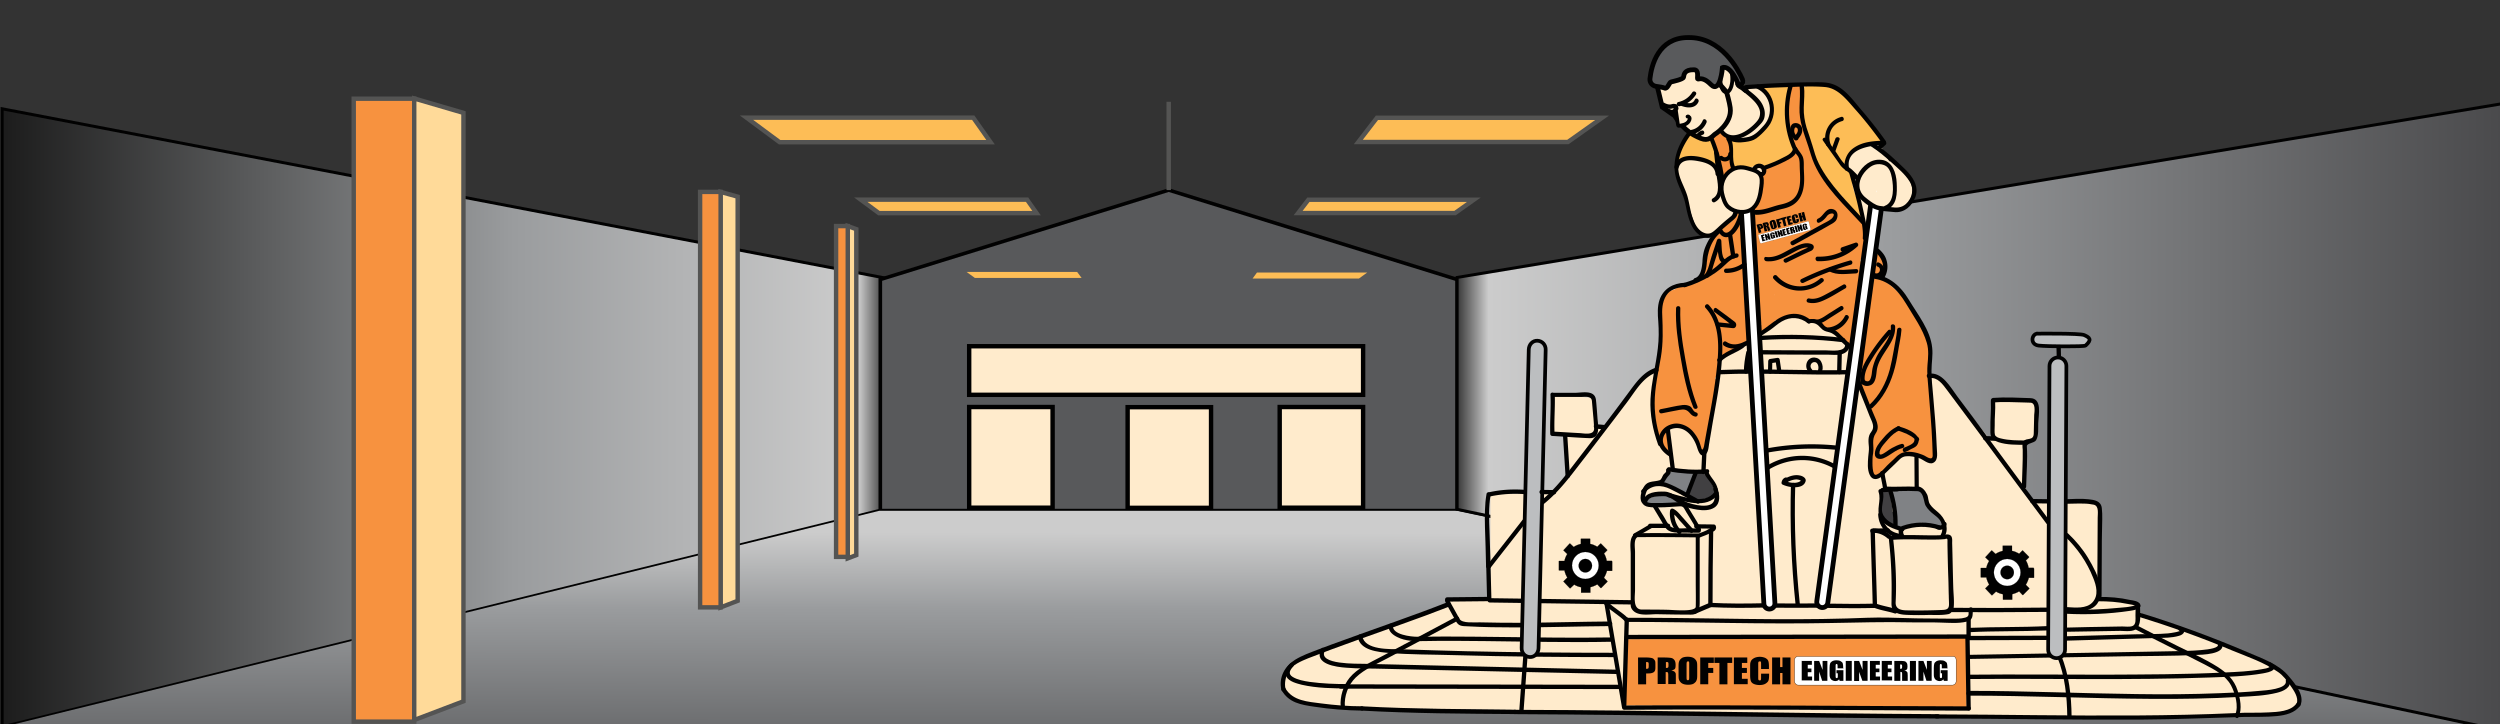 <svg xmlns="http://www.w3.org/2000/svg" viewBox="0 0 3401.6 985.5"><rect x="0" y="0" width="3401.6" height="985.5" fill="#333333" stroke="none"/><linearGradient id="a" gradientUnits="userSpaceOnUse" x1="2.9" y1="571.6" x2="1204.27" y2="571.6"><stop offset="0" stop-color="#1c1c1c"/><stop offset=".58" stop-color="#9a9c9e"/><stop offset=".97" stop-color="#ccc"/><stop offset="1" stop-color="#383838"/></linearGradient><polygon fill="url(#a)" stroke="#010101" stroke-width="4.07" stroke-miterlimit="10" points="1204.3,693.8 2.9,995.2 2.9,148 1204.3,378.3"/><polygon fill="#58595B" stroke="#010101" stroke-width="4.92" stroke-miterlimit="10" points="1982.6,694.8 1197.8,694.8 1197.8,380.3 1590.2,258.6 1982.6,380.3"/><linearGradient id="b" gradientUnits="userSpaceOnUse" x1="1691.14" y1="1069.04" x2="1691.66" y2="725.18"><stop offset="0" stop-color="#565759"/><stop offset=".7" stop-color="#9a9c9e"/><stop offset="1" stop-color="#ccc"/></linearGradient><polygon fill="url(#b)" stroke="#010101" stroke-width="2.46" stroke-miterlimit="10" points="1983.8,693.8 1196.1,693.8 -1.6,989.3 3384.1,989.3"/><rect x="1318.7" y="553.8" fill="#FFEBCC" stroke="#000" stroke-width="6.01" stroke-miterlimit="10" width="113.5" height="137"/><rect x="1741.2" y="553.8" fill="#FFEBCC" stroke="#000" stroke-width="6.01" stroke-miterlimit="10" width="113.5" height="137"/><rect x="1534.3" y="554" fill="#FFEBCC" stroke="#000" stroke-width="6.01" stroke-miterlimit="10" width="113.5" height="137"/><rect x="1318.7" y="471.1" fill="#FFEBCC" stroke="#000" stroke-width="6.01" stroke-miterlimit="10" width="536" height="66.1"/><rect x="481.3" y="134.3" fill="#F7923F" stroke="#545453" stroke-width="6.01" stroke-miterlimit="10" width="82.3" height="847.6"/><polygon fill="#FFDA99" stroke="#545453" stroke-width="6.01" stroke-miterlimit="10" points="630.6,954.2 563.6,979.7 563.6,134 630.6,153.6"/><polygon fill="#FFDA99" stroke="#545453" stroke-width="6.01" stroke-miterlimit="10" points="1003.7,817.5 980.4,826.5 980.4,261.1 1003.7,267.6"/><polygon fill="#FFDA99" stroke="#545453" stroke-width="6.01" stroke-miterlimit="10" points="1165.1,755.3 1153.5,759.7 1153.5,307.6 1165.1,311.8"/><rect x="952.6" y="261.1" fill="#F7923F" stroke="#545453" stroke-width="6.01" stroke-miterlimit="10" width="27.9" height="565.3"/><rect x="1137.6" y="307.6" fill="#F7923F" stroke="#545453" stroke-width="6.01" stroke-miterlimit="10" width="15.9" height="450.1"/><polygon fill="#FDBD56" stroke="#545453" stroke-width="6.01" stroke-miterlimit="10" points="1347.8,193.5 1060.8,193.5 1015.7,160.1 1324.2,160.1"/><polygon fill="#FDBD56" stroke="#545453" stroke-width="6.01" stroke-miterlimit="10" points="1410.4,290 1195.9,290 1171.2,271.7 1397.5,271.7"/><polygon fill="#FDBD56" points="1471.7,378.2 1326.5,378.2 1315.1,370 1465.6,370"/><polygon fill="#FDBD56" stroke="#545453" stroke-width="6.01" stroke-miterlimit="10" points="2133.4,193.2 1848.2,193.2 1873.5,160.3 2179.8,160.3"/><polygon fill="#FDBD56" stroke="#545453" stroke-width="6.01" stroke-miterlimit="10" points="1979.8,289.9 1766.3,289.9 1780.2,271.8 2005.3,271.8"/><polygon fill="#FDBD56" points="1849,379 1704.3,379 1710.3,370.8 1860.3,370.8"/><linearGradient id="c" gradientUnits="userSpaceOnUse" x1="9.93" y1="567.6" x2="1431.77" y2="567.6" gradientTransform="matrix(-1 0 0 1 3414.39 0)"><stop offset="0" stop-color="#4a4a4c"/><stop offset=".58" stop-color="#9a9c9e"/><stop offset=".97" stop-color="#ccc"/><stop offset="1" stop-color="#383838"/></linearGradient><polygon fill="url(#c)" stroke="#010101" stroke-width="4.1" stroke-miterlimit="10" points="1982.6,693 3404.5,994.1 3404.5,141.1 1982.6,377.5"/><line fill="none" stroke="#545453" stroke-width="6.01" stroke-miterlimit="10" x1="1590.2" y1="258.6" x2="1590.2" y2="138.5"/><path fill="#F7923F" d="M490.4 676.8c-3.2 0-3.2 5 0 5 3.3 0 3.3-5 0-5z"/><path fill="#FDBD56" d="M2436.4 193.6c-2.4-8.7-4.1-17.4-4.8-26.4-.6-7.2-.3-14.5.3-21.8.6-6.4 3.9-14.2 2.9-20.6-2.1-13.3-22.8-7.4-31.6-6.8-3.5.2-5.8 4.6-3 7.3 11.8 11.4 11.9 28.3 4.2 42-1.8 3.2-4.1 6.1-6.6 8.7-2.1.8-4.2 2.1-6.3 3.9-1.8 1.5-3.4 3.2-5 4.8-8.1 4.6-17.5 7.3-26.4 8-5.4.4-5.4 8.9-.1 8.5-4.1 4.7-6.3 11.4-3.5 17.2 4.2 9 17 9.7 25.7 9.9 4.1.1 8.1-.9 11.6-2.7 1.1.4 2.3.4 3.3 0 .4 2.3 2.7 4.1 5.2 3.4 10.8-3 20.4-8.5 28.3-16.3 2.2-1.1 4-2.7 5.3-5.4 2.4-4.6 2-8.6.5-13.7zm-27.5 3.7c0 1.5-.2 3.2-.4 4.8-.1-1.5 0-2.9.1-4.4.2-.1.2-.3.3-.4z"/><g fill="#FFEBCC"><path d="M1969.1 815.7h2.1c-.9-.2-2.1 0-2.1 0z"/><path d="M3127.7 944.1c-8.8-20.5-39.4-45.1-89-63.5-40.5-15.4-104-31.4-128.4-48l-1.2-10.7c-61.1-18.4-48.2 10.7-51.7-39.1-.9-12.5.6-38 .6-68.8 0-28.5 7.1-32.9-45.2-32.9-7.6 0-48.2 5.3-53.5-7.4-8.2-20.2-6.8-56.4-3.2-69.4 2.6-10.4 10 1.8 12.6-8.6 3.2-13 2.4-34.7 2.4-47.8 0-8-28.8-5.3-49.1-4.4-5.3 0-9.7 4.4-10 10.1-.6 17.2.3 49.8-6.2 42.1-41.1-49.8-58.8-81-80.2-84.2l-.9-49.2s-28.2-63.2-60.8-83c-1-.6-1.8-1.1-2.6-1.5 3.7-.5 6.5-5.3.8-22.5-14.1-43-9.4-11.9-9.4-36.5 0-16.6 25.8-111.8-4.7-148.9-18.5-22.5-57.6-55.2-57.6-55.2s-114.6 10.1-118.1-.6c-26.1-81.9-91.9-62.9-91.9-62.9s-4.4 4.7-18.5 15.1c-15 11.3-16.7 48.3-16.7 48.3l10.9 5.9 3.8 20.8 25 20.2 7.9 12.8 5.3 4.4-14.7 34.1-1.8 18.1 7.9 24.3 10.9 34.1 6.8 20.2 12.6 10.4 9.4.9-7 21.4-5.6 35-24.1 10.4-26.1 10.7-7.6 24.6 1.5 26.1-6.2 54.3-19.1 12.2-51.4 65.5-11.8-.9-3.2-38.6-54.9-4.4-.9 53.1 17.6 1.8 3.5 55.5-17 22.8-89 2.4v144.4l-55.5-1.1c1.6.4 2.5 1.8-4.2 6.8-14.1 13-147.5 49.2-198.9 73.9-42.3 20.2-14.1 51.3-14.1 51.3l23.8 8.9s54.1 6.2 60.2 6.2c6.2 0 399.5 5.3 406.8 5.3 7.3 0 410.4 6.5 440 5.9 34.4-.6 121.3 0 129.8 0h233.8s50.5-5 57.3-5c7.3-.3 29.7-4.7 20.8-25.2z"/></g><path fill="#FDBD56" d="M2439.3 205.9c.2-.7.3-1.5.2-2.4-1.5-9.7-2.9-19.3-4.4-29-.6-4.1-.9-8.1-2.8-11 .6-11.6 1.9-23.3.1-34.3-.1-.6-.3-1.1-.6-1.5.9-2.7 1.9-5.4 2.9-8.1 1.2-3-2.3-6.3-5.2-5.2-8.2 2.9-16.2 3.8-24.8 2.3-3.8-.7-7.5 4-4.1 7.1 9.2 8.3 12.5 19.8 11.5 31.4-2.7 1.8-3.5 6.2-4 9.1-.4 2.4-.7 4.8-.9 7.2-6.4 4.2-12.4 8.7-16.6 14.7-2.2.9-4.5 1.8-6.6 3.3-.6.4-1.2 1-1.8 1.6-8.6-1.2-17.5-2.3-25.9-1.5-4.3.4-5.6 5.4-2.1 7.9.7.5 1.5 1.1 2.2 1.5 0 .2-.1.5-.1.8 0 2-.1 4.4-.3 6.9-.9 3.2-2.3 6.3-.7 9.7.2.5.5.9.8 1.3.6 4 2 7.6 5.3 9.7 4.1 2.6 12.1 1 16.5.6 6.4-.7 12.6-2.5 18.6-4.9.2-.1.3-.1.5-.2.8.7 1.6 1.5 2.3 2.2 1.8 1.7 4 1.5 5.5.2 1 .6 2.3.7 3.4.4.8 1.2 1.8 2.1 3.2 2.6.2.3.4.7.6 1 1.5 2.7 5.8 2.9 7.3 0 1.9-3.7 3.6-7.5 5-11.3l13.5-6.5c2.4-1.1 2.6-3.7 1.5-5.6zM2336.5 211.8c0-.6-.1-1.3-.4-1.9-2.2-5.1-3.7-10.4-4.8-15.8-.3-1.7-2.3-3.3-4.1-3.1-.5 0-1 .1-1.4.2-.8-.7-1.8-1.1-2.8-1-10.2.8-17-8.8-27.7-5.4-1.9.6-3 2.1-3.1 4.1-.1 1.1-.1 2.2-.2 3.3-1.7 1-2.7 3-2 4.9-.2.1-.5.3-.8.6-2 1-2.7 3.9-1.5 5.8-1.8 3.4-3.5 6.7-5.3 10.1-1.9 3.6 2.1 8.3 5.8 5.8 12-8 25.6-4.5 38.1.2v.8c-.1 3.3 3.7 5.2 6.3 3.7 4.7-2.9 5.2-7.4 3.9-12.3zM2557.7 189.6a237 237 0 0 0-34.7-46.1c.6-1.3.5-3-.9-4.4a75.45 75.45 0 0 0-40.4-22c-10.7-2.1-28.3-4.3-32.1 9.1-1.7 6.3.4 14.1 1.3 20.4 1.4 9.7 3.7 19.3 6.4 28.7 2 6.8 4.4 13.5 7.1 20.1.6 3.9 1.8 7.6 3.4 11.1-1.8 1.1-2.2 3.9-1.2 5.6 11.1 17.6 22.2 35.2 33.4 52.8 1.4 2.2 4.4 2.3 6.3 1.2a69.76 69.76 0 0 0 23.3 30.5c3 2.3 7.3-1.5 6.2-4.8-5.2-15.9-16.1-31.1-15.9-47.9.2-12-3.6-11.9-7.7-12.1l-1.2-9.9c.1-.9.3-1.7.4-2.6 1.7-1.6 3-3.6 3.9-6 3-8.2 7.2-10 15-12.2 4.6-1.3 8.3-3.2 11.9-6.2.5-.4 1-.9 1.5-1.4 3.1.5 6.2 1.3 9.3 2.3 3.5 1.2 6.5-3.1 4.7-6.2z"/><path fill="#F7923F" d="M2444.5 121.9c-.4-1.3-.7-2.5-1.1-3.8-.6-2.2-3-3.6-5.2-3-2.2.6-3.6 3-2.9 5.2.4 1.3.7 2.5 1.1 3.8.6 2.2 3 3.6 5.2 3 2.2-.6 3.6-3 2.9-5.2zM2380.3 439.8c-.4-1.6-1-3.1-1.8-4.7-.4-13.1-1.4-26.2-1.8-39.1-.4-12.5 1.5-35.8-9.6-44.5-9.5-7.5-17.6 2.2-21.6 10.9-16.9 13.1-35.6 20.4-56.5 26.6-4.2 1.2-7.8 3-10.7 5.1-10.3 2.3-18.6 8.6-20.8 22.4-2 12.2 2.5 25.1 2.8 37.3.4 14.5-2.4 29-4.9 43.2-3.3 19-8.4 41.8-4 61.5-2.2 6.3-3 12.6 1.6 17.9.3 4.3.5 8.5.8 12.8.2 3.5 4.5 5.9 7.2 3 3.5-3.7 7-7.4 10.4-11.1 2.3-.2 4.4-.4 6.2-.5 4-.4 7.4-1.3 10.3-2.7 7.4 2.6 13.9 7.6 18.8 13.7l.3 2v.1c-.1 1.4-.1 2.9-.2 4.3-.1 2.8 1.9 4.1 4 4.1 1.3 2.6 2.2 5.3 1.8 7.6-.9 5.3 7 7.7 8.1 2.3 5.1-30.6 10.3-61.2 15.4-91.8.4-2.2-.9-4.2-2.6-5 4.6-8.4 5.3-18.3 5-28.2l.9-3.8c1.3.8 3.1 1 4.5.2 8.1-4.3 16.2-8.7 24.2-13 5.3-2.8 9.7-6.9 10.1-13.3.1-1.8.1-3.5.2-5.3l.3-.6c1.6-3.3 2.5-7.8 1.6-11.4zM2518.6 350.2l1.8-6.7c1.4-5.3-6.6-7.5-8.1-2.3-.4 1.5-.9 2.9-1.3 4.4-1.3.1-2.5.6-3.1 1.9-1.7-2.4-5.9-2.4-7.4 1.3-.2.4-.3.8-.5 1.2-.2-.5-.6-.9-1-1.3 1-6.6 1.9-13.3 2.6-19.9.5-4-5.7-5.8-7.6-2.5-1.9-.1-3.9.8-4.6 3l-2.4 7.8c-1.7-1.7-4.6-2-6.1.1.1-1.2.2-2.5.2-3.7.3-4.9-7-5.6-8.3-1.1l-4.2 14.6c-.8-.3-1.6-.3-2.4-.2l3-21.2c.6-4.4-4.4-6.8-6.9-4.3-1.9-.3-3.9.5-4.6 2.9-.3.9-.5 1.8-.8 2.7-.6-3.9-7.6-4.5-8.3-.1-.7 4.8-1.5 9.6-2.3 14.5-1.5-.3-3 .3-3.9 2.1-1 2.2-2 4.3-2.9 6.5-1-3.6-7.5-4-8.2.2l-1.8 12.2c-2.2-1.9-6.3-1.6-6.9 1.9l-.1.9c-2-3.4-7.8-2.9-7.8 1.9 0 1.8 0 3.7.1 5.5-.8-1.6-1.7-3.2-2.7-4.8-2.9-4.6-10.2-.4-7.3 4.3a56.1 56.1 0 0 1 8.8 26.9c.1.9.4 1.7.9 2.4-4.3 5.2-7.3 11.5-8.8 18.5-.6 2.8 2 6.6 5.2 5.2a74 74 0 0 0 8-4c.7 2.3 3.6 3.9 6.3 2.8 2.9-1.3 5.8-2.5 8.7-3.8.5-.2 2.4-1.2 4-2.1l-.1.1c-3.8 3.3 1 8.8 5.1 6.7 1.9-.9 4.4-3 6.1-5.4 3.6-3.3 7.1-6.8 10.4-10.3 1.8.3 3.8.2 5.5-.4-.7 5.2-1.2 10.4-1.6 15.6-.4 5.1 6.7 5.4 8.3 1.1 2.5-6.9 5-13.9 7.3-20.8.6 2.9 1.4 5.8 2.2 8.7 1.1 3.9 7.3 4.3 8.1 0l1.5-7.3c1.9-.3 3.7-1.6 4-4l1.8-15.2c.8.5 1.6.8 2.5.8v2.1c.1 1.9 1.2 3.2 2.6 3.8-1 6.7-1.9 13.4-3 20.1-.7 4.1 3.8 6.4 6.4 4.8 2.1 2.4 7.2 1.4 7.6-2.8 1.5-20.4 5.1-40.4 10.5-60.1 1.1-3.4-1.8-5.5-4.5-5.2z"/><path fill="#F7923F" d="M2507.7 273.6c-.8-.6-1.6-1.2-2.5-1.6-.3-1.9-.8-3.8-1.7-5.5-2.1-3.9-5.8-6.9-10.1-7.6-1.9-2.7-3.8-5.2-5.4-7.3-1-1.3-2.3-2.3-3.7-3.1l-5.7-10.8c-1-1.9-2.2-3.2-3.6-4-.7-1.9-1.3-3.7-1.9-5.7-.5-1.7-1.3-3-2.3-4.1-2.7-12.6-6.7-24.8-12.9-36.1.8-1.9.8-4.1-.2-6.7-7.1-17.8-5-36.6-2.7-55.1 1.6-13-18.6-12.9-20.2 0-2.5 20.3-4.4 41.2 3.4 60.6-1.1 2.6-1.2 5.6.7 8.8 2.1 3.6 4 7.3 5.5 11.2-.2.4-.3.8-.5 1.2-2.8 0-5.5 1.3-7.2 4.5-3.1 1.1-6.4 2.1-7.2 2.6-2.6 1.4-4.8 3.4-6.9 5.7-3.2.5-6 2.8-6.7 7.3-1.4 8.7-8.9 14.5-14 21.2a38 38 0 0 0-6.2 10.9c-.7 2.2-1.1 4.2-1.4 6.5-.1.8-.2 1.5-.2 2.3-3.9.1-7.5 2.4-8.4 7.3-2.5 13.5-2.3 26.7-.8 40.3 1 8.9 1.6 18.6 4.8 27.2-1 1.5-1.5 3.4-1.3 5.8 2.1 28.6 4.2 57.3 6.4 85.9.2 3.1 1.6 5.5 3.4 7.1-.6 1.9-.7 4-.2 6.3.4 1.8 2.3 3.1 4.1 3.1 2.5 0 4-1.9 4.2-4.3.1-.9.2-1.7.2-2.6 4.4-.3 8.4-3.2 8.5-8.7 1.2-.2 2.4-.5 3.6-1.2 14.5-7.8 31.4-4.7 46.7-1.2 1.1.3 9.9 2.5 9 1.4 1.7 2.4 2.7 4.9 4.6 7.2 4.5 5.4 12.7 5.7 18.9 4.6 12.9-2.4 21.7-24.1 12-34-8.6-8.9-21.8-3.2-22.7 6.7 0 0-.1 0-.1-.1-7.3-4.6-17.1-5.8-25.5-7.4-15.4-3.1-31.2-3.5-45.8 1.9l-3-45.7c5.5-.3 11.6-2.6 16.7-4 7.8-2.1 15.4-4.8 22.9-7.7 10.2-4 30.5-14.7 38.6-1.6 2.9 4.8 7.8 5.6 11.9 4.2 2.1 5.8 6.8 10.4 13.3 10.4 8 0 12-8.2 14.8-14.4 13.8-30.3 1.4-62.1-23.2-81.7zM2631.3 610.7c.2-.9.3-1.9.3-2.9l-3.1-67.9c-1.1-23-1.1-46.3-4.5-69.1-5.6-37.2-31.5-67.8-60.6-89.3-1.5-1.1-3.1-1.7-4.6-1.9a10.06 10.06 0 0 0-13.1 4.1c-1.4 2.4-1.7 5.2-1 7.9a8 8 0 0 0 1 2.3c-.9 2.5-.8 5.2.2 7.6-2.3 1.6-3.8 4.3-3.3 8.1 3.7 33.9-13.6 65.8-13 99.7.3 17 5.1 33.6 12.5 48.8 3.1 6.4 6.9 12.4 10.7 18.4.1 4.2-2.1 8.5-3.5 12.3-1.6 4.2-2.3 8.4-2.8 12.8-.4 3.5.4 8.4 2.2 11.7-1.6 7-3.1 14.1-4.7 21.1-2.8 12.8 16.7 18.3 19.5 5.4.1-.2.1-.5.2-.7.8-.4 1.5-.9 2.1-1.4 4.9-.2 9.9-3.4 10.3-9.8 0-.6.1-1.2.1-1.8 12.3-6.5 28.5-13.6 39.6-2.6 8.5 8.6 21.7-3.6 15.5-12.8z"/><path fill="#F7923F" d="M2587.7 425.7c-.8-5.5-7.6-8.5-12.4-7.1-5.8 1.6-7.9 7.1-7.1 12.6 1.1 7.3 1.2 14.6.8 22-.8 13.2 19.5 13.1 20.2 0 .5-9.3-.1-18.4-1.5-27.5zM2357.6 227.1c-2.5-8.3-3.3-16.4-2.6-25 .4-2.7.6-5.4 0-7.7-1.3-5.2-7.3-7.1-8.2-11.3-.8-3.8-5.8-3.9-7.7-1 1.1-1.7-3.2.5-3.7 1.1-.4.4-.6.8-.9 1.3-.4-.1-.9-.1-1.4-.1-3.8 0-5.4 4.6-3 7.3 2.8 3.1 2.3 8 4.2 11.7.7 1.4 1.5 2.6 2.3 3.7-.7.9-1.1 2.1-.8 3.7 1.2 6.8 3.1 35.7 16 25.3 1.1-.9 1.8-2.2 2.1-3.7 2.5-.4 4.6-2.5 3.7-5.3zM2368 301.4c.4-4.4.9-8.8 1.5-13.1.7-5.3-7.1-7.7-8.1-2.3s-2.6 10.3-4.9 15c-3.5 2.8-8.7 5.2-11.2 7.2-3.9 3-7.5 6.4-10.8 10-.6.6-1.2 1.3-1.8 2-2-.4-4 .5-4.4 3l-.6 3.4c-3.2 4.8-5.6 10.2-5.4 16.1 0 1.6.9 2.8 2 3.5-1.6 3.7-2.5 7.4-2.7 11.6-1.5 3.9-3.1 7.7-5 11.5-1.6 3.1 1 6.9 4.2 6.4-1 1.2-2 2.4-3 3.5-3.5 4.2 2.4 10.2 6 6l3.5-4.1c1.5 1 3.4 1 4.8-.8 1.9-2.4 3.8-4.8 5.6-7.3 1.7 1.5 4.7 1.4 6.4-1 2.9-3.9 5.7-7.8 8.4-11.7 1.7 3.4 6.8 3.9 8-.3.6-2 1.1-4.1 1.5-6.2.3 1 .6 2 .8 3.1 1.1 4.6 8.5 3.7 8.3-1.1-1.2-18.1-2.1-36.2-3.1-54.4zM2522.8 354.5c-5.2 3.1-5.3 11.9-6.2 17-1.7 9.9-2.8 19.8-3.6 29.8-.2 2.3-.3 4.7-.4 7-.5 2-.9 3.9-1.3 5.9-1.7-1.6-4.6-1.9-6.1-.3 0-.6.1-1.2.1-1.8 0-.9-.2-1.7-.6-2.3.6-4.1 1.4-8.2 2.2-12.2 1-4.7-4.1-6.6-6.9-4 .4-2.5.9-5.1 1.3-7.6.2-1 0-1.9-.3-2.7 1.6-4.8-5.1-8.8-7.4-3.9-.9 2-1.9 4-2.7 6.1-2.4 5-4.9 9.8-7.7 14.5 1.3-3.6 2.7-7.1 4-10.7 1.8-4.8-5.2-7.1-7.7-3.3l-5.2 7.7c-2-1.8-5.7-1.6-6.9 1.8-.5 1.5-1.1 2.9-1.8 4.3.4-3.2.9-6.4 1.3-9.6.7-5.4-7.4-7.7-8.1-2.3-1.2 9.2-2.5 18.4-3.7 27.6-.5 3.9 3.8 7.6 7 4.1 1.8-1.9 3.5-4 5-6.1.6.2 1.2.3 1.8.3-1.6 4.4-3.3 8.7-4.9 13.1-.7.1-1.4.1-2.1.2-2.3.2-4.2 1.8-4.2 4.3 0 2.2 1.9 4.4 4.2 4.3 1.7-.1 3.4-.3 5.1-.4 2.1-.2 3.9-1.6 4.2-3.7 2.4-2.9 4.7-5.8 6.9-8.7-1.1 4.6 5.5 7.7 7.7 3.3 0-.1.1-.1.1-.2 0 .3-.1.5-.1.8-.7 4.1 3 6.1 5.7 4.8 0 1.4 0 2.7.1 4-.5 2.7-.6 5.4-.5 8.3.1 2.1 1.3 3.3 3.1 4.1.1.2.1.4.2.6-.2 1.4-.1 3.1 1.1 4.1.4.4.9.7 1.3 1.1.3 1.6 1.8 2.7 3.4 2.9 4.3 3.8 8.2 8 11.9 12.5 2.1 2.6 6.2 1 7-1.9 2.5-8.8 2.4-18 1.9-27.1 7-17.5 10.3-35.8 12-54.5.6-5 5.5-40.5-10.2-31.2zM2554.4 344.7c-2.7.3-4.1 2.7-4 4.8-1.4.5-2.5 1.8-2.5 3.8.1 6.1.7 12.1 1.6 18.1.3 1.9 2.3 3 4.1 3.1 7.2.4 10.1-6.3 10.2-12.6-.1-5.6-1.3-18-9.4-17.2zM2414.3 224.5c-2.9.9-5.4 1.2-8.4 1-4.2-.3-5.1 4.8-2.8 7.2-.1.1-.3.2-.4.3-3.3 3.1-12.1 15.9-6.6 19.8-1.7 7.9-1.7 16 3 21.7 3.5 4.2 9.4-1.8 6-6-2.8-3.4-2.1-9.9-.4-16.4 2.2-2.2 3.4-6 4.5-8.4 3.1-6.7 9.7-7.2 10.4-15.2.2-2.6-2.9-4.8-5.3-4zM2460.9 191.8c-.2-.6-.3-1.2-.5-1.9v-.1-1.3c0-2.3-1.9-4.3-4.2-4.3-2.3 0-4.2 1.9-4.2 4.3 0 1.9.3 3.8.8 5.6.7 2.2 2.9 3.6 5.2 3 2.1-.6 3.6-3 2.9-5.3z"/><ellipse fill="none" stroke="#010101" stroke-width="5.24" stroke-miterlimit="10" cx="2348.9" cy="107.4" rx="8.2" ry="18.1"/><path fill="none" stroke="#010101" stroke-width="6.55" stroke-miterlimit="10" d="M2255.2 118.7l6.5 27 17 11.9s9.7 17.2 25.9 26.1c15.3 8.3 19.4 8 28.2-.6 0 0 24.4-14.8 21.4-36.5-.9-7.4-5-21.4-5-21.4l-49.1-55.8-44.9 49.3z"/><path fill="#010101" d="M2285.2 144.5c9.4-2.1 17-7.7 22.3-15.7 2.1-3.3-2.9-6.2-5-3a29.31 29.31 0 0 1-18.8 13c-3.8 1-2 6.6 1.5 5.7zM2302.5 182.8c8.5-1.8 15.9-7.7 19.4-16 1.5-3.6-3.5-6.5-5-3-2.9 6.8-8.5 11.6-15.9 13-3.8 1.2-2 6.8 1.5 6zM2370.1 123.1c6.5 5.3 13.2 10.4 18.5 16.6 3.2 3.9 6.2 8.9 6.2 13.9 0 5.9-2.1 9.2-5.9 13.3-10 11-32.9 26.7-44.7 9.5-2.1-3-7.3 0-5 3 14.1 20.2 39.1 6.8 52.6-6.8 3.2-3.3 7.1-6.8 8.5-11.3 1.5-4.7 1.2-10.7-.6-15.1-4.1-12.2-15.9-19.6-25.3-27.3-3.1-2.6-7.2 1.9-4.3 4.2z"/><path fill="#010101" d="M2262 145.1c2.6 1.2 5.3 2.4 7.9 2.7 1.5.3 2.9.3 4.7 0 1.8-.3 2.9-1.5 3.5.9.6 3.9 6.2 2.1 5.6-1.5-.6-3.3-2.9-5.9-6.5-5.9-1.8 0-3.2.9-5 .9-2.6 0-5.3-.9-7.3-2.1-3.2-1.8-6.1 3.2-2.9 5zM2288.1 144.2c7.9 3 18.8 3.6 22.9-5.6 1.5-3.6-3.5-6.5-5-3-2.9 6.8-10.6 5-16.2 3-3.4-1.5-5.2 4.1-1.7 5.6zM2565.7 191.7a574.89 574.89 0 0 0-33.8-43c-10.9-12.8-22.3-29.1-38.8-34.4-7.9-2.7-17-2.4-25.3-2.4-10.6 0-20.9.3-31.4.6-20.9.6-41.7 1.8-62.6 3.3-3.8.3-3.8 6.2 0 5.9 17.9-1.5 36.1-2.4 54.1-3 18.2-.6 36.7-1.8 54.9-.3 19.1 1.5 31.1 19 43.2 32.3 12.3 13.9 23.8 28.8 34.7 43.9 2.1 3.3 7.1.3 5-2.9zM2296.1 179.8c-13.5 18.1-21.7 39.7-15.6 62.3 3.2 11.6 9.7 21.9 12.3 33.8 2.6 11.6 4.4 23.1 10.3 33.5 3.8 6.8 11.2 13.6 19.4 14.2 7.1.6 11.2-3 16.2-7.4 5.6-5 11.5-10.1 17.3-14.8 2.4-2.1 4.7-3.9 6.5-6.5 2.6-3.9 2.4-9.8 2.6-14.2.3-3.9-5.6-3.9-5.9 0-.3 4.7 0 10.7-4.4 13.9-1.5 1.2-2.9 2.4-4.4 3.6-4.7 3.9-9.4 8-13.8 12.2-5.9 5.3-10.3 10.1-19.1 5.9-8.8-4.2-12.9-14.8-15.6-23.4-2.4-8.6-3.5-17.2-5.9-25.8-2.6-8.9-7.3-17.2-10.3-26.1-6.8-20.5 2.9-41.5 15-57.8 2.7-3.4-2.3-6.4-4.6-3.4z"/><path fill="#595A5C" stroke="#010101" stroke-width="6.55" stroke-miterlimit="10" d="M2245 107c-.6 5 2.9 9.5 7.9 10.4 4.7.6 10 1.5 12 2.4 3.8 2.1 6.5-8 8.8-8.3 2.4-.6 16.7-3.6 17-6.5.6-3 .6-10.4 14.1-10.1 7.1 0 4.4 9.8 5 12.2s5.3-5 18.2 8c12.9 13 15.6-23.1 15.6-23.1s9.7-5.3 21.2 21.7c1.2 3 2.9 2.7 4.3 1.6 2.2-1.7 2.8-4.8 1.7-7.4-5.7-12.9-28.8-57.8-74.1-56.8-40.3.1-49.7 37.8-51.7 55.9z"/><path fill="#F7923F" d="M2271.4 608.8a62.4 62.4 0 0 1-3.2-25.7c.4-5.5-8-5.4-8.4 0-.8 9.5.4 18.9 3.5 28 1.7 5.2 9.8 2.9 8.1-2.3z"/><path fill="#010101" d="M2332.2 207.7c1.2 9.8 2.1 19.6 3.2 29.4 1.2 10.1 6.2 27-5 32.9-3.2 1.8-.3 6.8 2.9 5 11.2-5.9 10.3-18.7 8.8-29.4-1.5-12.8-2.6-25.5-4.1-38-.5-3.8-6.4-3.8-5.8.1z"/><path fill="#010101" d="M2326.3 190.2c7.3 17.5 11.5 35.3 14.4 54 .6 3.9 6.2 2.1 5.6-1.5-3.2-19.3-7.3-37.4-15-55.2-1.4-3.9-6.4-.9-5 2.7zM2349.2 190.2c7.6 12.5.3 28.2 7.3 41.2 1.8 3.3 6.8.3 5-3-7.1-12.8.6-28.2-7.3-41.2-1.7-3.3-7-.3-5 3z"/><path fill="#F7923F" d="M2397.5 437.3c-.7 2.8-1.5 5.7-2.2 8.5-1.4 5.3 6.7 7.6 8.1 2.3.7-2.8 1.5-5.7 2.2-8.5 1.4-5.3-6.7-7.6-8.1-2.3z"/><path fill="#010101" d="M2390.4 120.5c19.1 8.9 23.8 34.7 9.4 50.4-6.8 7.4-13.2 14.8-23.8 16-5.9.9-16.2 2.4-21.2-1.8-2.9-2.4-7.1 1.8-4.1 4.2 5.9 5 16.7 5 23.8 3.9 5.9-.9 10.3-1.5 15.3-5 5.3-3.9 9.4-8 13.8-13 17-18.1 12-49.2-10.6-59.9-3.2-1.6-6.2 3.4-2.6 5.2zM2433.3 116.9c-8.2 29.4-5.9 60.2 6.8 88.1 1.5 3.6 6.8.6 5-3-12-26.1-14.1-55.8-6.2-83.3 1.1-4.2-4.5-5.6-5.6-1.8z"/><path fill="#F7923F" d="M2537.7 304.4c-.5-2.9-1.9-5.3-3.8-7.5-1.4-1.6-4.3-1.8-5.3-3-3.5-4.1-9.3 1.7-6.1 5.8-3 1.8-3.6 7 .6 7.7 1.6.2 2.8 6.1 3.5 7.6 1.8 3.8 4.6 6.5 4.5 11-.1 5.5 8.2 5.5 8.4 0 .1-7.3-.5-14.5-1.8-21.6z"/><path fill="#010101" d="M2448.5 115.7c1.2 10.4.3 20.5 0 30.5-.3 9.2.9 17.8 3.5 26.7 2.3 8.9 5.6 17.5 8.5 26.4 2.6 8 4.7 16.3 8.2 24 14.1 31.4 41.4 56.4 64.3 81.3 2.6 3 6.8-1.5 4.1-4.2-22-24.3-47.3-48-62.3-77.7-4.1-8-6.2-16.3-8.8-24.9-2.3-8-5.3-16-7.9-24-2.6-8.9-4.1-18.1-3.8-27.3.3-10.4 1.5-20.5 0-30.5-.5-3.8-6.4-4.1-5.8-.3zM2389.5 231.1c1.5-2.4 3.8-3.3 6.2-1.8 1.5.9 2.9 5.6.3 4.7-3.5-1.2-5.3 4.7-1.5 5.6 7.9 2.4 11.2-7.7 7.1-13-4.4-5.9-13.5-5-17 1.5-1.9 3.3 3.1 6.3 4.9 3z"/><path fill="#010101" d="M2439.7 202.3c-1.5 7.1-9.7 10.1-15.3 13-7.3 3.9-15.3 7.1-23.2 9.8-3.5 1.2-2.1 6.8 1.5 5.6 9.1-3.3 18.2-7.1 27-11.6 6.8-3.6 14.1-7.4 15.6-15.4.9-3.4-5-4.9-5.6-1.4z"/><path fill="#010101" d="M2388.6 292.2c12.6.6 24.7-5.3 36.7-8 10.9-2.4 19.4-6.8 24.7-16.9 5.9-11.6 5-24 4.4-36.5-.3-5.3.6-12.2-1.5-17.5-1.8-4.4-5.3-7.7-7.6-11.9-2.1-3.3-7.1-.3-5 3 1.8 2.7 3.8 5.3 5.9 8 2.9 4.4 2.4 10.1 2.6 15.1.3 11 1.8 22.2-2.1 32.9-4.1 11.9-13.5 15.7-24.7 18.1-10.9 2.4-21.7 8-33.2 7.1-4 .4-4 6.3-.2 6.6zM2226.5 730.9c27.9-.3 55.8 0 83.7.3-.9-.9-2.1-2.1-2.9-3v63.5c0 11.3.3 22.5 0 33.8-.3 7.7-32.9 4.2-38.2 4.2-11.8-.3-23.2-.3-35-.3-12.9 0-9.4-17.8-9.4-26.7V768v-17.2c0-5-2.1-16.9 3.2-19.9 3.2-1.8.3-7.1-2.9-5-9.1 5-6.2 19.6-6.2 27.9v69.4c0 3.9 2.1 6.8 4.7 8.9 7.9 6.2 21.4 3.6 30.8 3.6 15.6.3 31.1.6 46.4.6 11.8 0 12-8.3 12-18.1v-89.3c0-1.8-1.5-3-2.9-3-27.9-.3-55.8-.9-83.7-.3-3.5-.7-3.5 5.3.4 5.3zM2573.1 734.7c13.8-1.2 27.9-.9 42-.6 7.1 0 14.1.3 21.2 0 3.5 0 6.8-.3 10.3-.6 2.4-1.2 3.5-.3 3.2 2.4v5.6c.3 15.4.6 30.5 1.2 46 .3 7.7.3 15.4.6 23.1 0 3.9.3 7.7.3 11.6 0 5.9-2.6 7.4-8.5 7.7-14.7.6-29.4.9-43.8.6-9.1 0-20.9.6-20.3-11.3 1.5-29.1-.3-58.4-3.5-87.2-.3-3.9-6.2-3.9-5.9 0 2.1 19 3.5 38 3.8 56.9.3 9.5 0 19 0 28.5 0 2.7-.3 5.3.3 8 2.1 10.7 14.7 11 23.2 11.3 9.1.3 18.2.3 27.3 0 8.8 0 18.5.6 27-1.2 3.5-.9 6.2-5.6 6.8-8.9.9-8.6-.3-18.1-.6-27-.6-20.2-.9-40.3-1.5-60.5 0-4.4.9-10.1-4.4-11.6-2.9-.9-7.1.3-10 .6-4.4.3-8.8.3-12.9.3-18.5 0-36.7-1.2-55.2.6-4.4.1-4.4 6-.6 5.7zM2113.1 540.1h37.9c5.3 0 14.1-1.8 15 5.3l1.8 20.5c.6 5.6.9 11 1.2 16.6.6 10.4-13.8 7.1-19.7 6.8-12.3-.6-24.7-1.5-37-2.1.9.9 2.1 2.1 2.9 3-.9-17.8.9-35.6.3-53.1-.3-3.9-6.2-3.9-5.9 0 .9 17.8-.9 35.6-.3 53.1 0 1.8 1.2 3 2.9 3 16.7.9 33.8 2.4 50.5 3 15.3.6 11.8-17.2 10.9-27-.6-8.3-1.2-16.9-2.1-25.2-.6-4.7-2.9-7.7-7.3-9.2-6.5-2.1-15.3-.3-22-.3h-29.1c-3.9-.3-3.9 5.6 0 5.6zM2515.8 228.4c-4.7-26.1 28.5-30.5 46.1-31.1 3.8-.3 3.8-6.2 0-5.9-13.8.6-27.3 1.5-39.1 9.5a28.94 28.94 0 0 0-12.6 29.4c.6 3.5 6.2 2 5.6-1.9z"/><path fill="#010101" d="M2480.5 191.4c7.6 11 15.6 21.9 23.2 32.9 2.3 3.3 5.3 5.6 8.5 8 5.6 3.9 10 9.2 14.7 14.2 2.6 2.7 6.8-1.5 4.1-4.2-3.2-3.6-6.5-7.1-10-10.4-3.5-3.6-8.2-5.6-11.5-9.2-5-5-8.5-11.9-12.6-17.5-3.8-5.3-7.6-11-11.8-16.3-1.6-3.5-6.9-.5-4.6 2.5zM2556 204.1c4.1-1.5 6.5-4.2 9.7-7.1 1.2-1.2 1.2-3.3 0-4.2a2.78 2.78 0 0 0-4.1 0c-2.4 2.1-4.1 4.4-7.1 5.6-3.5 1.3-2 6.9 1.5 5.7zM2284 228.4c3.2-12.2 16.7-11 26.4-9.2 10 1.8 22.9 5.3 23.8 17.5.3 3.9 6.2 3.9 5.9 0-1.2-15.1-15.3-20.8-28.2-23.4-12.9-2.4-29.4-2.1-33.5 13.3-1.1 3.9 4.7 5.4 5.6 1.8zM2274.6 616.1c-6.8-4.2-13.2-10.7-11.8-19.3 1.5-8 8.5-13.3 16.2-14.2 15.6-1.8 25.9 13 30 25.8 1.8 5.6 5.3 16.3 12.6 8.9 3.2-3.6 3.2-10.1 4.1-14.5 1.2-7.7 2.6-15.1 3.8-22.8 5-29.4 11.2-58.7 13.2-88.4 2.1-26.7 1.2-56.4-17.9-76.8-2.6-2.7-6.8 1.5-4.1 4.2 21.7 23.4 17.9 60.2 14.4 89.6-3.8 32.9-10.9 65.5-16.5 98.2-.6 2.7-2.4 8-3.8 2.4-.9-3-1.8-5.9-2.9-8.9-2.1-4.7-4.7-8.9-8.2-13-6.5-7.7-17.9-12.8-27.9-10.4-10.3 2.4-17.3 9.8-19.1 20.2-1.8 10.4 6.8 19 14.7 24 3.2 2.1 6.5-2.9 3.2-5z"/><path fill="#010101" d="M2261.4 603.3c-6.5-17.8-10-35.9-10-54.9 0-21.1 5-41.8 8.5-62.6 3.2-19.3 2.6-37.7 1.8-57.2-.6-10.4.9-21.7 7.9-29.7 5.3-5.9 15.6-8.3 22.9-8.3 3.8 0 3.8-5.9 0-5.9-15.9.6-29.1 8-34.4 23.1-3.2 9.2-2.6 19.9-1.8 29.4.9 12.5.9 24.3-.6 36.8-2.6 23.1-8.8 45.7-10 69.1-.9 21.1 3.2 41.8 10.3 61.7 1 3.9 6.6 2.4 5.4-1.5z"/><path fill="#010101" d="M2293.1 390.7c12-3.6 23.2-8.6 34.1-15.1 5-3 10-6.5 14.7-10.4 6.2-5 12.3-13.6 20.9-14.5 3.8-.3 3.8-6.2 0-5.9-12.3 1.2-20.9 13.3-30.3 20.2-12.3 8.9-26.1 15.4-40.8 19.9-3.9 1.3-2.4 7 1.4 5.8zM2345.4 470.2c7.9 5.6 19.1 4.7 27.9 1.5 5.9-2.1 11.2-6.2 16.2-9.8 6.5-4.4 12.6-8.9 19.1-13 5.3-3.6 10-8.3 15.9-11.6 12-6.8 24.4-5.9 35.3 2.4 2.9 2.4 5.9-3 2.9-5-16.5-12.8-34.7-8.3-49.9 3.6-7.6 5.9-15.6 11.6-23.5 16.9-11.2 7.7-27 19.3-40.5 9.8-3.4-2.3-6.3 2.8-3.4 5.2z"/><path fill="#010101" d="M2461.7 439.9c7.3-1.5 11.2 1.2 15.9 6.5 2.9 3.3 5.9 4.4 10 5.3 6.2 1.5 10 4.7 14.1 9.5 4.1 4.4 8.8 8.3 12.9 12.5 2.6 2.7 6.8-1.5 4.1-4.2-4.7-4.7-9.7-9.2-14.4-13.9-3.8-4.2-7.9-7.4-13.5-8.9-4.4-1.2-7.1-1.2-10-5.3-1.8-2.4-3.5-3.9-5.9-5.3-4.4-2.7-10-2.4-15-1.5-3.4.6-2 6.2 1.8 5.3zM2525.2 519.4c4.1 10.4 8.5 21.1 12.6 31.4l6.2 15.7c2.9 7.1 7.6 14.2 2.1 21.1-5 6.2-3.8 13.3-3.2 20.8.3 4.4-.6 8.9-.9 13-.6 8-1.5 17.5 2.1 24.9 3.5 7.7 10.9 6.5 16.5 1.8 6.5-5.6 12.3-11.9 18.8-17.8 4.7-4.2 7.3-8.9 14.1-9.5 5.9-.6 12 .9 17.3 2.4 5.6 1.5 13.5 9.8 19.7 6.5 7.6-3.9 4.7-14.8 4.7-21.7-.9-23.7-2.9-47.2-5-70.9-.9-11-2.3-21.9-2.1-33.2 0-10.4 2.1-20.5.9-30.8-2.3-23.7-19.7-45.1-31.4-64.7-12.6-21.1-30.8-36.5-56.4-35.3-3.8.3-3.8 6.2 0 5.9 25-1.2 40.5 14.5 52.6 34.7 10 16.9 22.3 33.5 27.9 52.8 2.9 9.8 1.8 20.2.9 30.3-.9 11.6.6 23.1 1.5 34.7 1.8 23.7 4.1 47.2 5 70.9.3 5.6.3 11.3.6 17.2 0 8.9-9.7.6-12.6-.3-7.6-3.3-17.9-5.9-26.4-3.9-8.2 1.8-12.9 9.2-19.1 14.2-5.6 4.7-11.5 13.6-18.5 16.3-6.2 2.4-5.3-17.5-5.3-20.5s.3-5.9.9-8.9c1.5-9.8-2.6-18.1 3.5-27 6.8-9.5-.9-20.2-4.4-29.7-5.6-13.9-11.2-27.9-16.7-42.1-1.5-3.4-7.4-1.9-5.9 1.7z"/><path fill="#010101" d="M2592.5 614.9c2.6-.9 5-2.1 7.3-3.6 2.4-1.2 6.2-2.7 7.9-4.7 1.2-1.5 2.1-3 2.6-5 .3-.9.3-1.8.3-2.7.3-2.1.6-1.2-.6.3-1.8-.3-3.2-.9-5-1.2 0 .3.3.6.3.9 1.8-.6 3.8-1.2 5.6-1.5-3.8-9.5-17.9-14.5-27-17.2-3.5-1.2-5.3 4.7-1.5 5.6 4.1 1.2 8.2 3 12.3 4.7 3.2 1.8 9.4 4.4 10.9 8 1.5 3.6 6.8 2.1 5.6-1.5 0-.3-.3-.6-.3-.9-.9-1.8-3.2-3.3-5-1.2-1.2 1.5-.9 3.3-1.2 5-.6 4.4-10.3 7.7-13.8 9.2-3.4 1.6-2 7.3 1.6 5.8z"/><path fill="#010101" d="M2581.9 580.2c-8.2 3.9-14.4 9.8-20 16.6-5 5.9-10.6 12.2-10.9 20.5-.3 7.1 6.8 8.3 11.8 6.2 9.4-3.9 16.2-11.6 26.1-13.9 3.8-.9 2.1-6.5-1.5-5.6-4.7 1.2-8.8 3.3-13.2 5.6-2.6 1.5-5.3 3.3-7.6 5-2.1 1.2-10.9 8.3-9.1-.3 1.5-6.2 7.9-12.2 11.8-16.9 4.4-5 9.4-9.5 15.9-12.2 2.9-1.5-.1-6.8-3.3-5zM2547.8 555c14.1-13.3 22.9-29.7 28.5-48 2.9-9.2 4.7-18.7 6.2-28.2 1.5-10.1 4.1-20.2 4.7-30 .3-3.9-5.6-3.9-5.9 0-.9 9.5-3.2 19-4.7 28.5-1.5 8.6-3.2 17.2-5.3 25.5-5 18.4-13.8 35-27.6 48-2.6 2.7 1.5 6.8 4.1 4.2z"/><path fill="#010101" d="M2532.2 520.3c2.9 5.3 8.2 5.9 13.5 3.6 7.3-3.6 7.1-15.4 8.2-21.9 4.1-21.1 25.9-35.6 24.7-57.8-.3-3.9-6.2-3.9-5.9 0 .9 15.4-11.2 26.4-18.2 39.1-2.9 5.3-5 11.3-6.5 17.2-.6 2.7-.9 5.3-1.2 8-.3 2.4-.9 4.7-1.8 7.1-1.5 3.6-4.1 4.2-7.9 1.8-1.6-3.6-6.6-.7-4.9 2.9zM2489.9 451.5c10.9-1.5 20.3-8.3 25.3-18.4 1.8-3.3-3.2-6.5-5-3a28.1 28.1 0 0 1-21.7 15.4c-3.8.6-2.1 6.3 1.4 6zM2474.1 440.5c5.3-.9 9.7-3.9 14.1-6.8 6.2-3.9 12.6-8 18.8-11.9 3.2-2.1.3-7.1-2.9-5-5 3-9.7 6.2-14.7 9.2-5.3 3.3-10.6 7.7-16.7 8.9-3.9.6-2.1 6.5 1.4 5.6zM2579.8 828.7c-9.1-3-18.8-4.2-27.9-7.7.6.9 1.5 1.8 2.1 3-.9-32.9-2.1-66.1-2.9-99.1 0-3.9-5.9-3.9-5.9 0 .9 32.9 2.1 66.1 2.9 99.1 0 1.5.9 2.4 2.1 3 9.1 3.6 18.8 4.7 27.9 7.7 3.8.9 5.3-4.8 1.7-6z"/><path fill="#010101" d="M2572.5 728.2c-6.5-5.6-14.1-8.9-22.9-9.2-3.8-.3-3.8 5.6 0 5.9 7.1.3 13.5 3 18.8 7.7 2.9 2.1 7-2 4.1-4.4zM2563.1 379.4c5.3-8.3 6.5-17.8 3.2-27-3.2-9.2-11.8-15.4-19.1-21.1-2.9-2.4-5.9 3-2.9 5 12.9 9.8 24.4 23.7 13.8 40-2.4 3.1 2.6 6.1 5 3.1zM2540.2 323.6c.9-12.8-2.6-26.4-5.3-38.9-3.5-16.9-8.5-33.2-12.9-49.8-.9-3.6-6.8-2.1-5.6 1.5 4.4 16 9.1 31.7 12.6 48 2.9 12.5 6.5 26.1 5.6 39.1-.6 4 5.3 4 5.6.1zM2307.8 384.4c10.3-2.7 13.5-15.7 14.4-25.2 1.5-16.6 5.9-32.9 20-43.6-1.5-.3-2.6-.6-4.1-1.2 4.4 10.1 13.5 10.7 20.9 3.6 8.8-8.9 13.8-24 13.2-36.2-.3-3.9-6.2-3.9-5.9 0 .6 8.3-1.8 15.7-5.6 23.1-3.2 6.2-12 18.7-17.6 6.8-.6-1.5-2.9-2.1-4.1-1.2-9.1 6.8-15 16.3-19.1 26.7-2.3 6.2-3.2 12.5-3.5 19-.6 6.8-1.8 19.9-10.3 22.2-3.3 1.3-1.8 6.9 1.7 6zM2403.3 355.4c16.5 1.8 29.4-8.6 43.5-15.4 3.8-1.8 8.2-3.3 12.3-3.3 2.3.9 2.9.9 2.1-.3-1.2.6-2.9 1.2-4.1 1.8-9.7 4.2-19.4 9.5-28.8 13.9-3.5 1.8-.3 6.8 2.9 5 10.9-5.3 21.7-10.7 32.9-15.7 4.4-2.1 5.6-7.7.3-9.5-7.9-2.7-15.9.9-22.9 4.2-12.6 5.9-23.8 15.1-38.2 13.6-3.8-.9-3.8 5.1 0 5.7zM2473.2 355.4c20.3.6 39.4-6.5 54.3-20.2 2.1-2.1 0-5.9-2.9-5-6.2 2.1-12 4.2-18.2 6.2-3.5 1.2-2.1 7.1 1.5 5.6 6.2-2.1 12-4.2 18.2-6.2-.9-1.8-1.8-3.3-2.9-5-13.8 12.8-31.4 19-50.2 18.4-3.6-.1-3.6 5.9.2 6.2zM2454.1 384.7a421.4 421.4 0 0 1 64.3-24.6c3.5-1.2 2.1-6.8-1.5-5.6-22.6 6.5-44.7 14.8-65.8 25.2-3.5 1.8-.5 6.8 3 5z"/><path fill="#010101" d="M2525.5 366.1c-10.3.3-24.4 3.3-33.8-2.1-3.2-1.8-6.2 3.3-2.9 5 10.9 6.2 25 3.3 36.7 3 3.8-.3 3.8-6.2 0-5.9zM2711.7 547.6c13.8-1.2 27.6-.3 41.7 0 2.9 0 5.9.3 9.1.3 7.9 0 5.6 12.8 5.3 16.6-.3 8.6-.3 17.2-.6 25.5-.3 10.4-10 5-13.8 10.4-2.3 3.6-1.5 7.7-1.2 11.6.3 16.6-.9 33.5-1.2 50.1 0 3.9 5.9 3.9 5.9 0 .3-18.1 2.1-36.8.9-54.9-.3-4.2 10.3-4.2 12.6-8.3 3.8-6.8 2.6-15.4 2.9-22.8.3-11.3 5.9-34.1-10.9-34.4-16.7-.6-33.8-1.5-50.5-.3-4 .5-4 6.5-.2 6.2z"/><path fill="#010101" d="M2708.8 546.4c.6 12.2-.9 24.6-.6 36.8 0 3-.3 7.7.9 10.7 1.8 4.2 5.9 6.2 10 7.7 11.5 3.9 25 3.6 37 3.6 3.8 0 3.8-5.9 0-5.9-11.2 0-22.6 0-33.5-2.7-2.6-.6-7.3-1.8-8.2-5-.9-3.3-.3-9.2-.3-12.8-.3-10.7 1.2-21.4.6-32-.3-4.3-6.2-4.3-5.9-.4zM2027 819.8l193.9 2.7c3.8 0 3.8-5.9 0-5.9l-193.9-2.7c-3.8 0-3.8 5.9 0 5.9zM2327.2 826.1c23.8 1.2 47.3 1.2 71.1.6 3.8 0 3.8-5.9 0-5.9-23.8.6-47.6.6-71.1-.6-3.5-.4-3.5 5.6 0 5.9zM2414.7 826.9c19.7 0 39.1.3 58.8 0 3.8 0 3.8-5.9 0-5.9-19.7.3-39.1 0-58.8 0-3.8 0-3.8 5.9 0 5.9z"/><polygon fill="#F7923F" points="2213.5,869.7 2210,959.8 2675.6,963.7 2677.2,868"/><path fill="#010101" d="M2486.7 827.2c21.4.3 42.9.6 64.3 0 3.8 0 3.8-5.9 0-5.9-21.4.6-42.9.3-64.3 0-3.8-.3-3.8 5.6 0 5.9zM2655.6 832.9c43.2.3 86.1 0 129.3-.3 3.8 0 3.8-5.9 0-5.9-43.2.6-86.1.6-129.3.3-3.8-.1-3.8 5.9 0 5.9zM2810.1 730.3c16.5 15.7 29.4 34.4 37.9 55.8 4.4 10.7 7.9 24-.9 33.5-8.2 8.9-23.5 7.1-34.1 6.5-3.8-.3-3.8 5.6 0 5.9 11.8.6 23.8 1.2 34.4-5 10.3-6.2 12-18.1 10.3-29.1-2.1-13.6-9.7-27-16.5-38.6-7.3-12.2-16.7-23.4-27-33.2-2.6-2.7-7 1.5-4.1 4.2zM2625.4 514.6c10.6-2.1 18.2 8.6 23.5 15.7l18.8 25.2c12.9 17.5 25.9 35 39.1 52.5 25.9 34.7 51.4 69.7 77.6 104.4 2.4 3 7.3 0 5-3-28.2-37.7-56.1-75.3-84-113.3-13.8-19-27.9-37.7-42-56.4-9.4-12.5-20.9-34.7-39.7-31.1-3.6 1-2.2 6.6 1.7 6zM2325.4 376.4c3.8-5.6 5.3-13.9 7.6-20.5 2.9-9.2 5.9-18.1 9.1-27.3-2.1-.3-3.8-.6-5.9-.9.6 7.1.9 14.8 2.4 21.9.9 4.4 2.9 7.7 7.3 8.9 3.5 1.2 5.3-4.7 1.5-5.6-5.6-1.8-4.7-20.2-5.3-25.2-.3-3.3-4.7-4.2-5.9-.9-2.4 7.4-5 14.8-7.3 21.9-2.6 7.7-4.1 17.8-8.8 24.3-1.7 3.7 3.3 6.7 5.3 3.4zM2029.3 815.7c-.3-15.1-.9-30.3-1.2-45.4 0-3.9-5.9-3.9-5.9 0 .3 15.1.9 30.3 1.2 45.4.4 3.5 6.2 3.5 5.9 0z"/><path fill="#010101" d="M2071.6 707.4c-15.6 20.2-31.4 40-47 60.2-2.4 3 1.8 7.1 4.1 4.2 15.6-20.2 31.4-40 47-60.2 2.4-3-1.7-7.1-4.1-4.2zM2252.9 500.4c-15.9 5-25.9 18.7-35.5 31.7a3705.8 3705.8 0 0 1-41.1 54.6c-13.2 17.2-26.4 34.4-39.7 51.6-12 15.7-24.7 30.8-40.2 43.3-2.9 2.4 1.2 6.5 4.1 4.2 14.7-11.9 27-26.1 38.8-41.2 12.6-16.3 25.3-32.6 37.9-49.2 12.3-16 24.7-32.3 37-48.6 11.2-14.8 21.7-34.4 40.5-40.3 3.5-1.3 1.7-7.3-1.8-6.1zM2027.9 675.4c15.6-3.3 31.4-4.2 47-3 3.8.3 3.8-5.6 0-5.9-16.2-1.2-32.6-.3-48.8 3.3-3.5.6-2 6.2 1.8 5.6z"/><path fill="#010101" d="M2028.2 770.9c-.6-15.7-.9-31.4-1.5-47.5-.6-16.6-1.5-33.2 1.5-49.8.6-3.9-5-5.3-5.6-1.5-2.6 15.1-2.4 30.3-2.1 45.4.6 17.8 1.2 35.6 1.5 53.4.6 3.8 6.5 3.8 6.2 0zM2307.2 835c7.1-3 13.8-5.9 20.9-8.9 1.2-.6 2.1-1.5 2.1-3 0-33.5.3-67 .9-100.5 0-3.9-5.9-3.9-5.9 0-.6 33.5-.9 67-.9 100.5.6-.9 1.5-1.8 2.1-3-7.3 3.3-15 6.2-22.3 9.5-3.3 1.8-.4 6.8 3.1 5.4z"/><path fill="#010101" d="M2311.3 732c5.9-2.7 12-4.2 17.6-7.7 3.2-2.1.3-7.1-2.9-5-5.3 3.6-11.5 5.3-17.6 7.7-3.5 1.5-.6 6.5 2.9 5zM2213.5 846.2c92.5 0 185.4 3.3 277.9 1.5 36.1-.6 72.3-1.8 108.4-.9 13.5.3 27-.3 40.5.3 11.8.3 23.8 1.5 35.3-1.2 9.7-2.4 8.2-8.3 8.8-16.6.3-3.9-5.6-3.9-5.9 0-.3 5.6 1.8 9.2-4.4 11-6.2 1.8-12.6 1.5-19.1 1.5-11.8 0-23.2-.3-35-.3-17.3 0-35-.9-52.3-1.2-18.2-.3-36.4.6-54.9 1.2-90.2 2.7-180.7-.6-270.8-.9h-28.8c-3.5-.3-3.5 5.6.3 5.6z"/><path fill="#010101" d="M2183.6 823.1c8.5 8.3 19.4 13.9 27.6 22.5 2.6 2.7 6.8-1.5 4.1-4.2-8.2-8.6-19.1-13.9-27.6-22.5-2.7-2.9-6.8 1.5-4.1 4.2z"/><path fill="#010101" d="M2212.9 959.8c1.2-38.9 2.4-77.7 3.5-116.6 0-3.9-5.9-3.9-5.9 0-1.2 38.9-2.4 77.7-3.5 116.6-.2 3.9 5.6 3.9 5.9 0zM2674.1 867.9c.3 32 1.2 64.1 1.5 95.8 0 3.9 5.9 3.9 5.9 0-.3-32-1.2-64.1-1.5-95.8 0-3.9-5.9-3.9-5.9 0z"/><path fill="#010101" d="M2213.5 869.7c154.8-.3 309.3-.3 464.1-.6 3.8 0 3.8-5.9 0-5.9-154.8.3-309.3.3-464.1.6-3.8-.1-3.8 5.9 0 5.9z"/><path fill="#010101" d="M2675.6 842.4V867c0 3.9 5.9 3.9 5.9 0v-24.6c0-3.9-5.9-3.9-5.9 0z"/><path fill="#414042" d="M2297.4 666.3c-.2 1.7-.1 3.4.3 5.1 2.5 11 13.3 8.9 21.9 7.2.8.1 1.5-.1 2.2-.4h.1c3.9-.7 8.9-.9 10.5-5.2 1.8-4.7-.9-10-2.8-14.4-3.5-8.3-9.7-17.8-20.1-14.5-2.4.8-3.2 3-2.8 5-3.3 3.2-6.4 7.6-8.1 12.3"/><path fill="#808285" d="M2299.8 661.2c.2-1.8 0-3.5-.5-4.9.1-.1.1-.2.2-.3 2.6-3.2 4.9-5.8 4.3-10.2-1.3-10.2-17.5-5.9-23.8-5.4-3.9.3-7.9 1.2-10.1 4.8-1.9 3.2-6 5.1-7 8.7-1.9 7 7.3 7.9 14.4 7.8 2.4 2.2 4.9 4.4 6.4 7.4.4.8 1.2 1.5 2.1 1.8.6 1 1.7 1.8 3.3 2.2 4.3 1.2 7.8-2.5 9.6-7.1"/><path fill="#414042" d="M2577.6 709.7c-.4-1.6-.7-3.3-1-4.9 1.2-3 .9-6.4-1.5-8.8-.6-4.5-1-9.1-1.3-13.7-.3-5.6-.9-10.7-5.5-14.3-3.3-2.6-7.7.4-7.4 3.5-1.2.6-2 1.8-1.8 3.6.8 7.8-4.5 32.4 7.5 35.4.9.2 1.8.3 2.6.2.1.4.2.8.3 1.3 1.4 5.2 9.3 3 8.1-2.3z"/><path fill="#010101" d="M2183 821.6c7.9 46.9 15.9 93.4 23.8 140.3.6 3.9 6.2 2.1 5.6-1.5-7.9-46.9-15.9-93.4-23.8-140.3-.6-3.8-6.2-2-5.6 1.5z"/><path fill="#010101" d="M2190.9 845.6c-39.4.3-78.4 1.5-117.8 1.8-19.7 0-39.4 0-59.3-.6-7.1-.3-24.4 1.8-27.9-4.7-4.7-8.9-10-17.5-14.4-26.4-1.8-3.3-6.8-.3-5 3 4.4 8.9 9.7 17.5 14.4 26.4 3.8 7.1 8.2 6.8 16.2 7.1 21.4 1.2 43.2 1.5 64.6 1.5 42.9 0 86.1-1.5 129-1.8 4-.3 4-6.3.2-6.3z"/><path fill="#010101" d="M1829.9 961.6c-1.2-14.2 4.4-29.7 14.7-39.7 12.3-11.9 29.4-18.7 44.1-26.7 32-16.9 63.7-34.1 95.5-51 3.2-1.8.3-6.8-2.9-5-34.4 18.1-68.7 36.8-103.1 54.9-14.7 7.7-31.1 15.1-42 28.2-8.5 10.4-13.2 25.8-12 39.1.1 4.1 6 4.1 5.7.2zM1970 819.2c-46.7 18.4-94.3 34.4-141.3 51.6-11.5 4.2-23.2 8.3-34.7 12.8-10.9 4.2-22 8-32 14.2-14.1 8.9-22.3 23.7-18.5 40.9.9 3.9 6.5 2.1 5.6-1.5-1.8-8 .3-16.6 4.1-23.7 5-8.9 17.9-14.2 26.7-17.8 21.2-8.3 42.3-16 63.7-23.7 42.6-15.4 85.8-30 128.1-46.6 3.3-1.7 1.8-7.6-1.7-6.2z"/><path fill="#808285" d="M2643.9 709.8c-10.9-9.6-21.8-19.6-26.1-33.6-.4-1.9-.9-3.7-1.4-5.6-.7-2.4-2.5-3.3-4.3-3-.6-.4-1.4-.7-2.4-.7-5.5.2-10.9.4-16.4.5-1.3-2.5-5.3-3-7.4-.2-.1.2-.2.3-.3.5l-7.5.3c-2.7.1-4.9 2.7-4.1 5.4l1.2 4.2c-.2.5-.4 1-.5 1.6a31 31 0 0 0 2.9 15.4c.5 2.8 1.1 5.5 1.6 8.3.2.8.5 1.5 1.1 2-2.1 4.1-2.2 8.5 2.9 11.5 5 2.9 11.9.8 17-.4 3.8-.8 9.1-3.5 14-4.8 8.4 4 17.8 6 26.8 5.8 3.4 0 5.8-4.7 2.9-7.2z"/><path fill="#010101" d="M2073.1 966.6c2.1-25.8 3.5-51.3 5.6-77.1.3-3.9-5.6-3.9-5.9 0-2.1 25.8-3.5 51.3-5.6 77.1-.3 3.9 5.6 3.9 5.9 0zM2336.9 444.4c7.1.6 13.8 1.5 20.9 2.1 4.7.6 6.2-5.9 2.6-8.6-8.2-6.2-16.5-12.5-24.7-18.4-2.9-2.4-5.9 3-2.9 5 5.6 4.2 11.2 8.6 17 12.8 1.5 1.2 2.9 2.4 4.7 3.6 3.5 2.7 0-.6 3.2-.3-.9 0-2.1-.3-2.9-.3l-17.6-1.8c-4.1-.7-4.1 5.3-.3 5.9zM2340.4 509.3c59-2.4 118.1 1.5 177.1 0 3.8 0 3.8-5.9 0-5.9-59 1.5-118.1-2.4-177.1 0-3.5 0-3.8 5.9 0 5.9zM2136 647.5c-1.2-18.4-2.3-36.8-3.5-55.5-.3-3.9-6.2-3.9-5.9 0 1.2 18.4 2.4 36.8 3.5 55.5.3 3.9 6.2 3.9 5.9 0zM2701.2 599.2c4.7.3 9.1.6 13.8.6 3.8.3 3.8-5.6 0-5.9-4.7-.3-9.1-.6-13.8-.6-3.9-.1-3.9 5.9 0 5.9zM2171.2 583.2c3.8.3 7.9.9 11.8.9 3.8.3 3.8-5.6 0-5.9-3.8-.3-7.9-.9-11.8-.9-3.5-.4-3.5 5.6 0 5.9zM2341.3 492.1c8.5-8.9 21.4-11.9 31.4-19.3 2.9-2.1 0-7.4-2.9-5-10.3 7.4-23.5 10.7-32.6 20.2-2.6 2.6 1.5 6.8 4.1 4.1zM2679.4 860.2c35.3-1.8 70.5-.9 105.8-2.4 3.8-.3 3.8-6.2 0-5.9-35.3 1.8-70.5.9-105.8 2.4-3.5-.1-3.5 5.9 0 5.9zM2799.3 894.3c10.3 24.6 13.2 54 13.5 80.4 0 3.9 5.9 3.9 5.9 0-.3-27.6-3.5-57.8-14.4-83.3-1.5-3.7-6.5-.4-5 2.9zM2855.1 818.1c13.5 0 26.7.9 39.7 3.6 3.5.6 9.4 1.2 12.3 3.6-.9-.9 1.5-2.7-.9-1.8-1.5.6-2.9.9-4.7 1.2-5.3 1.2-10.6 1.8-15.9 2.1-24.4 2.4-49.6 3.6-74.3 2.4-3.8-.3-3.8 5.6 0 5.9 28.5 1.5 58.2.3 86.4-3.9 4.1-.6 19.4-2.7 13.5-10.1-2.4-3.3-9.1-4.2-12.6-4.7-14.4-3.3-29.1-4.4-44.1-4.2-3.2-.1-3.2 5.9.6 5.9z"/><path fill="#010101" d="M2812.8 859.6c24.1-.3 48.2-.9 72.3-1.2 6.5 0 18.5 2.1 23.2-4.2 5.9-7.7 3.2-21.9 3.5-30.8 0-3.9-5.9-3.9-5.9 0 0 4.7-.3 9.5-.3 14.2 0 4.4 1.2 12.2-4.1 14.2-3.8 1.5-9.7.6-13.8.6-5.6 0-11.2.3-16.7.3-19.4.3-38.8.6-58.5 1.2-3.5-.3-3.5 5.7.3 5.7z"/><path fill="#010101" d="M3046 975.5c5-11.3 2.1-24.9-1.5-36.2-4.7-14.5-14.7-24-27.3-32-17-10.7-35.5-19-53.5-27.9-18.8-9.5-37.6-18.7-56.1-28.5-3.2-1.8-6.5 3.3-2.9 5 31.4 16.6 63.5 32 95.2 48.3 13.5 7.1 28.2 14.5 35.8 28.5 5.6 10.7 10.6 28.2 5.6 39.7-1.7 3.7 3.3 6.7 4.7 3.1zM3130 959.8c6.2-13.6-7.3-29.7-15.6-39.4-14.1-17.2-36.4-24.3-56.1-32.9-48.5-20.8-98.1-38.9-148.3-54.3-3.5-1.2-5.3 4.7-1.5 5.6 43.8 13.3 87.2 28.8 129.5 46.6 20.3 8.3 42.9 16 61.4 28.8 7.1 4.7 12.6 12.2 17.3 19 4.1 5.9 11.5 16.3 8.2 24-1.6 3.2 3.4 6.2 5.1 2.6zM2210 965.8c156.3-1.2 312.6.6 468.8 1.2 3.8 0 3.8-5.9 0-5.9-156.3-.3-312.6-2.1-468.8-1.2-3.8-.1-3.8 5.9 0 5.9zM2810.1 685.5c8.2 0 16.5-.6 25-.3 4.7 0 9.4.6 13.8 1.5 7.3 1.8 5.3 11.9 5.3 17.8-.3 35.6-.3 71.5-.6 107.1 0 3.9 5.9 3.9 5.9 0 0-20.2.3-40.6.3-60.8 0-9.8 0-19.3.3-29.1 0-10.1.9-20.5-.3-30.5-1.2-9.8-10-11-18.2-11.9-10.3-1.2-20.9-.3-31.4 0-3.9.2-3.9 6.2-.1 6.2zM2556 669.2c4.4 12.2-4.1 24.3 2.6 36.5 5.6 10.1 18.8 14.2 29.1 17.2 3.5 1.2 5.3-4.7 1.5-5.6-10-3-21.2-6.5-26.7-16.3-5.3-9.8 2.9-22.5-.9-33.2-1.2-4-6.7-2.5-5.6 1.4zM2608.9 668.3c7.6.3 8.5 11.6 10 16.6 1.2 4.7 5.3 8.9 8.8 12.2 4.7 4.2 11.2 7.7 13.5 13.9 1.8 4.4 2.4 11.9-.3 16-2.1 3.3 3.2 6.2 5 3 6.8-11.6.3-25.2-8.8-32.9-3.8-3.3-7.9-6.2-10.9-10.7-2.9-4.2-2.1-9.2-4.1-13.6-2.6-5.3-6.8-10.7-13.2-11-3.8.5-3.8 6.5 0 6.5z"/><path fill="#010101" d="M2569 668c5 15.1 7.3 30.8 7.1 46.6 0 3.9 5.9 3.9 5.9 0 .3-16.6-2.3-32.6-7.3-48.3-1-3.4-6.9-1.9-5.7 1.7zM2639.5 714.8c-17-5.3-34.7-5-51.4.9-3.5 1.2-2.1 7.1 1.5 5.6 15.9-5.6 32-5.9 48.2-.9 3.7 1.3 5.5-4.4 1.7-5.6z"/><path fill="#808285" d="M2283.2 678.8c-13-7.5-28.6-7.2-41.2 1-3.6 2.3-1.7 7.4 1.5 8 .5 1.5 1.7 2.6 3.8 2.4 11.2-1.1 22.5-2.3 33.7-3.4 4-.5 6.1-5.7 2.2-8z"/><path fill="#010101" d="M2397.1 482.3c24.4 0 48.8.3 73.1.3h17.6c5.3 0 11.5.9 16.7-.3 6.8-1.5 12.6-5.9 12-13.9-.3-3.9-6.2-3.9-5.9 0 .9 11.3-19.1 8.3-25.9 8.3h-29.4c-19.4 0-39.1-.3-58.5-.3-3.5 0-3.5 5.9.3 5.9zM2411.2 505.4c0-4.7.3-9.5.3-14.2-.6.9-1.5 1.8-2.1 3 3.2-.6 6.5-.9 10-1.5-1.2-.6-2.4-1.5-3.5-2.1.9 4.7 1.2 9.5 2.1 14.2.6 3.9 6.5 2.1 5.6-1.5-.9-4.7-1.2-9.5-2.1-14.2-.3-1.8-2.1-2.4-3.5-2.1-3.2.6-6.5.9-10 1.5-1.2.3-2.1 1.8-2.1 3 0 4.7-.3 9.5-.3 14.2-.3 3.6 5.6 3.6 5.6-.3zM2465.3 502.5c-3.8-3.9-1.2-10.4 4.4-9.8 4.1.6 5.3 7.1 4.1 10.4-1.2 3.6 4.4 5.3 5.6 1.5 1.2-3.9.6-8.3-1.2-11.9-1.8-3.9-5-5.9-9.4-6.2-10.6-.6-14.7 13-7.6 19.9 2.6 2.9 6.7-1.5 4.1-3.9z"/><path fill="#010101" d="M2500.2 480.2c-.3 8.6-.3 17.2-.6 26.1 0 3.9 5.9 3.9 5.9 0 .3-8.6.3-17.2.6-26.1.3-3.8-5.6-3.8-5.9 0zM2376 479.1c-1.8 8.9-3.2 17.5-3.2 26.4 0 3.9 5.9 3.9 5.9 0 0-8.3 1.5-16.6 2.9-24.9.5-3.9-5-5.4-5.6-1.5zM2583.9 719c-1.2 3.6-.6 8.9 2.1 11.9 2.3 3 6.5-1.2 4.1-4.2-.6-.9-.9-4.4-.3-6.2.9-3.6-4.7-5.1-5.9-1.5zM2635.1 719.9c5.3 2.7 12.3-.3 13.5-6.2.6-3.9-5-5.3-5.6-1.5-.3 2.1-2.9 3.9-5 2.7-3.5-1.8-6.5 3.2-2.9 5z"/><path fill="#010101" d="M2555.5 700.3c.9 17.8 14.1 31.1 31.7 32 3.8.3 3.8-5.6 0-5.9-14.4-.6-25.3-11.6-25.9-26.1 0-3.8-5.8-3.8-5.8 0zM2316 616.4c-.3 8.6-.9 17.2-1.2 25.8 0 3.9 5.9 3.9 5.9 0 .3-8.6.9-17.2 1.2-25.8.3-3.9-5.6-3.9-5.9 0zM2266.4 584.9c2.1 18.1 4.7 35.9 6.8 54 .6 3.9 6.5 3.9 5.9 0-2.1-18.1-4.7-35.9-6.8-54-.6-3.8-6.5-3.8-5.9 0z"/><path fill="#010101" d="M2269.6 641.3c17.9 3 35 4.4 53.2 3 3.8-.3 3.8-6.2 0-5.9-17.6 1.5-34.1.3-51.4-2.7-3.8-.6-5.3 5-1.8 5.6z"/><path fill="#010101" d="M2337.2 665.9c-1.2-9.5-9.1-15.1-12.6-23.4-1.5-3.6-6.8-.6-5 3 3.2 6.8 11.2 12.8 12 20.5 0 3.5 5.9 3.5 5.6-.1z"/><path fill="#010101" d="M2241.1 683.4c2.4-8.6 14.7-8 21.7-8.3 9.1-.6 17.3 7.7 24.7 11.9 6.8 3.6 14.7 5.3 22 6.5 7.6 1.2 17 1.5 23.8-3.3 7.9-5.9 6.5-16.9 3.8-25.2-1.2-3.6-6.8-2.1-5.6 1.5 3.2 10.4 2.6 20.2-9.7 21.4-8.2.9-17-1.2-25-3.9-10.9-3.6-20.3-14.8-32-15.1-10.3-.3-26.1.3-29.4 12.8-1 3.8 4.6 5.3 5.7 1.7z"/><path fill="#010101" d="M2267 640.7c.3 2.4-2.9 3.6-3.8 5.3-1.5 2.1-2.4 6.5-5 7.4-6.2 2.1-13.8.9-18.8 5.6-5 4.7-9.7 18.1-5.6 24.6 2.4 3.9 5.3 5.6 9.7 6.2 9.4.9 19.1.6 28.5 0 4.7-.3 9.4-.6 13.8-.9 5.3-.3 5.9 3.6 8.5 7.7 5 8.3 10.3 16.3 14.7 24.9 1.8 3.3 7.1.3 5-3-6.5-11.6-13.8-22.5-20.3-34.1-.6-.9-1.5-1.5-2.6-1.5-12.9.6-25.9 1.8-38.8 1.5-4.4 0-13.8.9-14.1-5.6-.3-4.4 1.8-9.5 3.5-13.3 4.1-8.6 17.9-2.4 22.9-9.8 2.1-3.3 3.5-6.2 6.5-9.2 2.4-2.4 2.4-4.4 1.8-7.7-.9-3.4-6.8-2-5.9 1.9zM2678.5 946.5c82.8 0 165.7 3.9 248.5 4.4 40.5.3 80.8-.3 121-2.7 16.7-.9 33.8-1.5 50.2-5.6 8.5-2.1 19.7-6.8 17.6-17.5-.6-3.9-6.5-2.1-5.6 1.5 2.1 11-27.9 12.8-34.4 13.3-18.5 1.8-37 2.7-55.5 3.3-37.6 1.5-75.5 1.8-113.1 1.2-76.1-.9-152.5-4.4-228.5-4.4-4 .5-4 6.5-.2 6.5zM2680 923.9c109.3-.9 218.6 1.8 327.5-2.1 23.8-.9 48.2-1.5 71.7-5.6 4.4-.9 10.6-1.8 14.1-5 3.5-3.6 0-7.7-3.2-9.5-3.2-1.8-6.2 3.3-2.9 5 1.2.6 1.8 1.2 2.1 1.5-.6-.9.6-1.5-.6-.9-3.2 2.1-7.6 2.7-11.5 3.3-16.5 3-33.5 3.6-50.2 4.4-54.1 2.7-108.4 2.7-162.7 3-61.4 0-122.5-.6-183.9 0-4.2.3-4.2 6.2-.4 5.9zM2679.4 896.6l210.9-3.6c32.3-.6 64.9-.3 97.2-1.8 7.3-.3 41.7-.6 35.8-15.7-1.5-3.6-7.1-2.1-5.6 1.5 3.2 8.6-47 8.6-52 8.9l-96.1 1.8c-63.5 1.2-126.9 2.1-190.4 3.3-3.6-.3-3.6 5.6.2 5.6zM2812.2 871.7l121.6-3.6c10.3-.3 20.9 0 31.1-3 6.8-1.8 10.3-7.4 3.2-11.9-3.2-2.1-6.2 3-2.9 5 1.8 1.2 1.8 0-.9.9-1.5.6-3.2.9-4.7 1.2-3.2.6-6.5 1.2-9.7 1.5-13.8 1.2-27.9.9-41.7 1.2l-96.1 2.7c-3.7.1-3.7 6 .1 6zM2678.5 871.1c35.3 0 70.5-.3 105.8-.3 3.8 0 3.8-5.9 0-5.9-35.3 0-70.5.3-105.8.3-3.8 0-3.8 5.9 0 5.9zM2634.8 977.6c93.4.3 187.1 2.1 280.5 1.5 46.1-.3 91.9-2.4 138.1-3.6 15-.3 30 .3 44.9-1.2 11.5-1.2 24.4-4.2 31.4-14.2 2.1-3.3-2.9-6.2-5-3-7.6 11-25.9 11.6-37.9 12.2-14.7.9-29.4 0-43.8.9-45.5 2.1-90.8 3-136.3 3.3-90.8.6-181.2-1.2-272-1.5-3.8-.3-3.8 5.6.1 5.6z"/><path fill="#010101" d="M2061.1 971.7c191.8.9 383.9 5.3 575.8 5.9 3.8 0 3.8-5.9 0-5.9-191.8-.9-383.9-5.3-575.8-5.9-3.9 0-3.9 5.9 0 5.9z"/><path fill="#010101" d="M1853.1 966.9c69.3 3.9 138.7 4.2 208.3 4.7 3.8 0 3.8-5.9 0-5.9-69.3-.9-138.9-.9-208.3-4.7-3.8-.3-3.8 5.6 0 5.9z"/><path fill="#010101" d="M1743.8 939.1c9.7 17.2 26.7 19.9 44.7 22.5 21.4 3.3 42.9 5 64.6 5.3 3.8 0 3.8-5.9 0-5.9-18.5 0-37-1.5-55.5-3.9-17.9-2.4-38.8-3.3-48.8-20.8-1.8-3.5-7-.5-5 2.8zM1797.6 883c-10.6 20.8 20.9 24.6 34.1 25.5 17 1.5 34.1.9 51.1 1.5 21.4.6 42.6.9 64 1.5 84.6 1.8 168.9 3.9 253.5 5.6 3.8 0 3.8-5.9 0-5.9-76.7-1.8-153.3-3.6-230.3-5.3l-113.7-2.7c-8.8-.3-63.5 1.5-53.8-17.5 1.8-3.3-3.2-6.3-4.9-2.7z"/><path fill="#010101" d="M1847.5 866.7c2.9 18.4 27.9 20.5 42.3 21.7 29.4 2.4 59 2.1 88.7 3 72.9 2.1 145.7 2.7 218.8 2.7 3.8 0 3.8-5.9 0-5.9-67 0-134.2-.6-201.2-2.1-30-.6-60.2-1.8-90.2-2.7-14.1-.3-49.1 1.5-52.3-17.8-.8-4.2-6.7-2.5-6.1 1.1zM1969.1 818.6c18.8-.3 37.9-.3 56.7-.6 3.8 0 3.8-5.9 0-5.9-18.8.3-37.9.3-56.7.6-3.8 0-3.8 5.9 0 5.9z"/><path fill="#FFF" d="M1823.7 934c126.3.3 252.6.3 378.9.6"/><path fill="#010101" d="M1823.7 937c126.3.3 252.6.3 378.9.6 3.8 0 3.8-5.9 0-5.9-126.3-.3-252.6-.3-378.9-.6-3.8-.3-3.8 5.6 0 5.9z"/><path fill="#010101" d="M1834.6 930.8c-17.6 0-35.3-.6-52.6-3-7.9-1.2-16.5-2.7-23.2-6.8-6.8-4.2-3.5-9.5.9-14.2 2.6-2.7-1.5-6.8-4.1-4.2-4.7 4.7-9.1 11.3-5.3 18.1 3.8 6.8 14.1 9.2 20.9 11 20.6 4.7 42.6 5 63.7 5 3.2 0 3.2-5.9-.3-5.9z"/><path fill="#F7923F" d="M2423 372.9c-.2-2.8-.3-5.6-.5-8.4-.3-4.5-7-6-8.2-1.4-.9-1.6-1.9-3.2-2.8-4.8-2.8-4.7-10.1-.4-7.3 4.3 2.8 4.8 5.6 9.6 8.4 14.3 1.6 2.7 6 2.7 7.4 0a3.5 3.5 0 0 0 3-4z"/><path fill="#010101" d="M2396.5 462.7c37-2.4 74.6-1.5 111.6 3 3.8.6 3.8-5.3 0-5.9-36.7-4.4-74.6-5.3-111.6-3-3.8.3-3.8 6.2 0 5.9zM2351 319.2c1.2 9.8 2.9 19.6 4.4 29.7.6 3.9 6.5 3.9 5.9 0-1.2-9.8-2.9-19.6-4.4-29.7-.3-3.6-6.2-3.6-5.9 0zM1889.5 851.3c-.9 7.7 5.9 12.8 12 15.7 10.6 5.3 23.2 5.6 35 5.3 28.2-.6 56.1-.3 84.3 0 57 .6 114.3 2.1 171.3.9 3.8 0 3.8-5.9 0-5.9-50.2.9-100.8 0-151-.6-25.3-.3-50.2-.6-75.5-.6-12.6 0-25 .3-37.6.3-7.6 0-34.1-2.7-32.6-15.1.6-3.9-5.6-3.9-5.9 0zM2604.8 619.9c0 15.1.3 30.3.3 45.4.9-.9 2.1-2.1 2.9-3-14.4-.9-28.8.6-42.9-.3.9.9 2.1 2.1 2.9 3-.9-7.1-2.9-13.9-3.8-21.1-.6-3.9-6.5-3.9-5.9 0 .9 7.1 2.9 13.9 3.8 21.1.3 1.8 1.2 3 2.9 3 14.4.9 28.8-.6 42.9.3 1.5 0 2.9-1.5 2.9-3 0-15.1-.3-30.3-.3-45.4.2-3.8-5.7-3.8-5.7 0z"/><path fill="#010101" stroke="#010101" stroke-width="1.31" stroke-miterlimit="10" d="M2361.9 115.4c.9 2.7 4.1 4.7 6.5 5.9 2.1.9 3.5 3 5.6 4.2 3.2 1.8 6.5-3.3 2.9-5-1.8-.9-3.2-2.7-4.7-3.6-.9-.6-2.1-.9-2.9-1.8-.3-.3-.9-.6-1.2-.9-.6-.6-.9-1.5-.6-.3-.9-3.8-6.8-2.3-5.6 1.5z"/><path fill="#FFF" stroke="#010101" stroke-width="6.55" stroke-miterlimit="10" d="M2415 820.7c.3 4.2-2.9 7.7-7.1 8-4.1.3-7.6-3-7.9-7.1l-32.3-563.8c-.3-4.2 2.9-7.7 7.1-8 4.1-.3 7.6 3 7.9 7.1l32.3 563.8zM2487 820.1c-.6 4.2-4.4 7.1-8.5 6.5-4.1-.6-7.1-4.4-6.5-8.6l76.1-559.7c.6-4.2 4.4-7.1 8.5-6.5 4.1.6 7.1 4.4 6.5 8.6L2487 820.1z"/><path fill="#BCBEC0" stroke="#010101" stroke-width="5.08" stroke-miterlimit="10" d="M2093.4 882.1c-.3 6.8-5.3 12.2-11.8 11.9-6.5-.3-11.5-5.6-11.2-12.5l9.7-406c.3-6.8 5.3-12.2 11.8-11.9 6.5.3 11.5 5.6 11.2 12.5l-9.7 406zM2809.8 883.9c0 6.5-5.3 11.6-11.5 11.6-6.5 0-11.5-5.3-11.5-11.6l1.8-385.9c0-6.5 5.3-11.6 11.5-11.6 6.5 0 11.5 5.3 11.5 11.6l-1.8 385.9z"/><path fill="#010101" d="M2785.8 679.2c-6.8 0-13.8-.3-20.6-.3-3.8 0-3.8 5.9 0 5.9 6.8 0 13.8.3 20.6.3 3.8.1 3.8-5.9 0-5.9zM2798.1 471.9c0 4.2.3 8.3.3 12.8 0 3.9 5.9 3.9 5.9 0 0-4.2-.3-8.3-.3-12.8-.3-3.8-6.2-3.8-5.9 0zM2261.1 562.4c7.9-1.5 15.9-3.3 24.1-4.7 6.2-1.2 10-.6 14.4 4.7 2.1 2.4 3.5 3.6 6.8 4.4 3.5.9 5.3-4.7 1.5-5.6-4.7-1.2-5-6.8-8.8-8.6-3.2-1.5-5.9-1.8-9.7-1.5-10 1.2-19.7 3.9-29.7 5.6-3.9.7-2.4 6.6 1.4 5.7zM2280.5 419.4c-.9 22.2 2.3 44.8 6.2 66.7 3.8 23.1 8.5 46.6 17.3 68.2 1.5 3.6 7.1 2.1 5.6-1.5-8.2-20.5-12.6-42.4-16.5-64.1-4.1-22.5-7.6-46.3-6.8-69.4.1-3.7-5.8-3.7-5.8.1zM2097.5 672.4c5.6 0 11.2.3 17 .3 3.8 0 3.8-5.9 0-5.9-5.6 0-11.2-.3-17-.3-3.8 0-3.8 5.9 0 5.9zM2248.5 689c4.1 6.5 7.9 13.3 12 19.9 2.6 4.4 5.6 11 10.3 13.3 5 2.7 10.3 2.4 15.9 2.4 8.2 0 16.5.3 24.7.3 3.8 0 3.8-5.9 0-5.9-5.6 0-10.9 0-16.5-.3-6.2 0-16.7 1.8-22-2.4-3.8-3-6.2-8.9-8.8-13-3.5-5.6-7.1-11.6-10.6-17.2-2.1-3.6-7.1-.3-5 2.9z"/><path fill="#F7923F" d="M2407.2 256.1c-.3-.9-.6-1.7-.8-2.6-.4-1.1-1.1-2-2-2.5.8-2.5-.5-5.7-3.9-5.7-4.5 0-5.3 5.9-2.2 7.9-.3.8-.4 1.7-.1 2.6.3.9.6 1.7.8 2.6.7 2.2 2.9 3.6 5.2 3 2.2-.7 3.7-3.1 3-5.3z"/><path fill="#010101" d="M2561 669.8c7.1-.3 13.8-.9 20.9-1.2 3.8 0 3.8-5.9 0-5.9-7.1.3-14.1.9-20.9 1.2-3.5.2-3.5 6.2 0 5.9z"/><path fill="none" d="M2547.5 196.7c14.7 8.9 28.8 22.5 41.1 34.4 6.8 6.2 13.2 13.3 15.3 22.2 2.9 12.2-4.1 25.8-15.6 30.5-8.2 3.3-14.7.6-22.9-.3-4.1-.3-7.3.3-11.5-1.5-3.5-1.5-7.1-3.6-10.3-5.6-4.7-3-9.4-6.2-12.6-11-10-14.2-.3-33.5 12.9-41.5 6.8-4.2 15.6-5.3 22.3-1.5 5 3 8.2 8.3 9.7 13.6 1.5 5.3 1.8 11.3 2.1 17.2.3 5.9.3 11.6-1.5 17.2s-5.9 10.7-11.2 12.2"/><path fill="#FFEBCC" d="M2561.7 275.6c-7.3-2-15-4.2-15.1-13.2 0-4.8 2.2-9.8.8-14.6-1-3.5-2.9-6.4-5.4-8.2-.7-3-4.4-5.1-6.9-2.2-.1.1-.2.3-.3.4l-2 .3c-1.9.5-2.9 2.2-3.1 4.1-.2 3.1.3 5.3 2 7.9a4.4 4.4 0 0 0 7.3.1c.6 4.2-.7 10.4-.9 12.1-.3 3 .3 7 2 9.5 4.6 7.1 11.5 9.8 19.4 11.9 5.2 1.5 7.4-6.7 2.2-8.1z"/><path fill="#FFEBCC" stroke="#000" stroke-width="5.08" stroke-linecap="round" stroke-miterlimit="10" d="M2279.9 147.7c1.2 7.4 2.1 14.5 3.2 21.9 0 .6.3 1.2.6 1.5.3.3.9.3 1.5 0 2.6-.6 5.6-.9 7.9-2.1 2.6-1.2 4.7-3.3 5.6-5.9.3-1.2.6-2.1 0-3.3-.6-.9-1.8-1.8-2.6-1.2"/><path fill="#FFEBCC" d="M2583.1 227.3c-.7-.7-1.5-1-2.3-1.2-2-2.2-4.2-4.2-6.7-6.1-1.2-.9-2.4-.9-3.5-.4-2.2-4.5-4.7-8.8-7.7-13-2.6-3.7-9.2-1.6-7.7 3.3.7 2.3 1.4 4.7 2.2 7-2.3-2.8-4.2-4.9-5.3-5.9-4-3.7-10 2.3-6 6 3.3 3.1 6.2 6.4 8.8 10-1.5 3.8-2.1 7.8-1.5 11.9-9.4 3.3-17.2 9.7-15.8 21.3.7 5.5 4.1 9.1 8.7 11.3 1.4 4 3.8 7.7 7 10.8 3.6 3.5 8.5-.9 6.6-5.2 0-.1-.1-.2-.1-.3.2.1.3.2.5.3 2.1 6.3 6 10.3 13.6 7.1.1-.1.2-.1.3-.2.3.1.6.1.9.1 13 1.1 24.7-7.1 26.7-20.2 2.4-14.9-8.9-27-18.7-36.6zm-30 33.7c0-.7.1-1.4.2-2.1l.6 2.1c0 .2 0 .3-.1.5-.3-.1-.5-.3-.7-.5z"/><path fill="#010101" d="M2277.3 145.7c.9 2.7-1.8 4.7-4.4 3.3-3.2-2.1-6.2 3.3-2.9 5 6.8 4.2 15.3-2.4 12.9-10.1-1.2-3.6-6.8-2.1-5.6 1.8zM2314 185.1c.9-.9 1.8-1.5 2.9-1.8 3.5-.9 2.1-6.8-1.5-5.6-2.1.6-4.1 1.8-5.6 3.3-2.6 2.6 1.5 6.8 4.2 4.1zM2269.9 676.6c20.9 5 52.3 17.5 67.9-4.2 2.4-3-2.9-5.9-5-3-13.5 18.4-43.8 5.6-61.4 1.5-3.5-.8-5.3 4.8-1.5 5.7z"/><path fill="#010101" d="M2237.9 670.4c9.4-11 22.3-11 34.7-5s24.4 13 36.4 19.6c3.2 1.8 6.2-3.3 2.9-5-14.4-7.7-28.8-17.2-44.1-22.8-12-4.4-25.6 0-34.1 9.5-2.5 2.5 1.6 6.6 4.2 3.7zM2546.1 199.4c10 6.2 18.8 13.9 27.6 21.7 8.5 7.7 18.2 15.7 24.4 25.5 6.8 10.4 3.8 23.1-5 31.1-5.6 5-12.6 5.3-19.7 4.2-5.3-.9-10.9-.9-16.2-1.8-5.6-.9-11.5-5.6-15.9-8.9-5.9-4.2-10.6-9.5-11.2-16.9-1.2-11 6.8-21.9 15.3-27.6 5.9-3.9 13.2-4.4 19.4-1.5 6.2 3 8.2 10.7 9.4 16.9 2.1 11.6 3.8 33.2-9.7 38-3.5 1.2-2.1 7.1 1.5 5.6 15.9-5.6 15.3-23.1 14.7-37.1-.6-12.8-5.6-29.4-20.6-31.1-14.1-1.8-25.9 8-32.3 19.9-6.8 12.5-4.4 26.4 5.9 35.6 5.3 4.7 12.6 10.1 19.4 12.2 7.3 2.4 15.9 2.4 23.8 3.3 13.8 1.8 25-8.3 29.4-20.8 5-14.5-4.1-27.6-13.8-37.1-13.5-13.3-27.6-26.4-43.5-36.5-3.2-2.1-6.2 3.2-2.9 5.3zM2307.8 719c7.9 0 15.9.3 24.1.3-.9-.6-1.8-1.5-2.9-2.1v.6c-3.8.3-3.8 6.2 0 5.9 4.1-.3 7.1-3.9 5.6-8-.3-1.2-1.5-2.1-2.9-2.1-7.9 0-15.9-.3-24.1-.3-3.3-.2-3.3 5.7.2 5.7zM2245.3 718.4h24.4c3.8 0 3.8-5.9 0-5.9h-24.4c-3.9 0-3.9 5.9 0 5.9z"/><path fill="#010101" d="M2226.2 730.9c7.1-4.2 13.8-8.3 20.9-12.2 3.2-1.8.3-7.1-2.9-5-7.1 4.2-13.8 8.3-20.9 12.2-3.3 1.7-.4 6.7 2.9 5zM2547.2 725.2c7.1-.3 14.4-.3 21.4-.6 3.8 0 3.8-5.9 0-5.9-7.1.3-14.4.3-21.4.6-3.5 0-3.5 5.9 0 5.9zM2298.7 673.3c3.8-9.8 7.6-19.9 11.5-29.7 1.5-3.6-4.4-5-5.6-1.5-3.8 9.8-7.6 19.9-11.5 29.7-1.4 3.3 4.4 5.1 5.6 1.5zM2436.8 659.7c-1.5 54 .6 108.3 6.2 161.9.3 3.9 6.2 3.9 5.9 0-5.6-53.7-7.9-108-6.2-161.9.2-3.6-5.6-3.6-5.9 0z"/><path fill="#010101" d="M2428.8 649.9c-2.6 1.2-4.1 3.3-4.7 6.2-.3 1.2 0 2.7 1.5 3.3 7.9 3.9 27.6 7.1 31.1-4.4 1.5-4.4-4.1-7.4-7.6-8-6.8-1.5-13.8.6-19.7 3.9-3.2 1.8-.3 7.1 2.9 5 2.4-1.5 5-2.4 7.6-3 1.5-.3 2.9-.6 4.7-.6.3 0 7.3.9 5 2.4-5.9 3.9-15.6 2.1-21.4-.6.6 1.2.9 2.4 1.5 3.3.6-.9 1.2-1.8 2.1-2.7 3.5-1.3.6-6.3-3-4.8zM2407.7 638.3c27.3-16 59.9-16.3 87.5-.9 3.2 1.8 6.2-3.3 2.9-5-29.4-16.6-64.3-16.3-93.4.9-3.2 1.8-.2 7.1 3 5zM2405.1 615.8c31.4-5.6 63.2-6.8 94.9-3.6 3.8.3 3.8-5.6 0-5.9-32.3-3.3-64.6-2.1-96.4 3.9-3.8.5-2.1 6.2 1.5 5.6zM2460.3 411.7c7.6 1.8 14.7 0 21.7-3.3 10-4.4 19.4-10.7 28.8-16 3.2-1.8.3-7.1-2.9-5-6.5 3.6-12.9 7.4-19.7 11-8.2 4.4-16.7 9.8-26.4 7.7-3.6-.9-5.3 4.7-1.5 5.6zM2537.5 519.4c-2.4-13 5.9-24.9 12.3-35.3 6.8-10.7 14.7-20.8 23.2-30.3 2.6-3-1.5-7.1-4.1-4.2-9.4 10.4-17.9 21.7-25.6 33.8-7.1 11.3-14.1 23.7-11.5 37.7.7 3.6 6.3 2.1 5.7-1.7zM2348.7 371.4c9.7 0 18.8-3 26.4-8.9 2.9-2.4 0-7.4-2.9-5-7.1 5.3-14.7 8-23.5 8-3.9 0-3.9 5.9 0 5.9zM2413.3 379.4c17.9 19.9 47.3 21.4 67.3 3.9 2.9-2.4-1.2-6.8-4.1-4.2-17.6 15.4-43.2 13.6-58.8-3.9-3-2.9-7.1 1.5-4.4 4.2zM2440.6 333.4c10.9-5.9 21.4-11.9 32.3-17.8 5.9-3.3 11.8-6.5 17.3-9.8 2.9-1.5 7.1-3.9 8.5-6.8 2.9-5.9 1.8-13-5.3-14.5-9.1-2.1-12.6 10.1-19.4 12.8-3.5 1.5-2.1 7.1 1.5 5.6 4.1-1.8 6.8-4.4 9.7-8 .6-1.1 1.6-2 2.5-2.7.7-.6 1.6-1 2.5-1.3 8.7-2.3 4 5.9.4 7.8-3.2 2.4-7.3 4.2-10.9 6.2-14.1 7.7-28.2 15.7-42.3 23.4-3 1.6 0 6.9 3.2 5.1zM2445.6 190.2c3.8-4.2 7.3-8.9 6.5-14.8a8.9 8.9 0 0 0-10.9-7.7c-4.7.9-5.9 7.4-5.6 11.3.3 4.7 3.2 9.2 7.3 11.6 3.2 1.8 6.2-3.3 2.9-5-3.8-2.1-5.6-7.1-3.8-11.3.6-1.2 1.5-.9 2.4-.6 1.5.6 1.8 2.4 1.8 3.6 0 3.3-2.9 6.2-5 8.6-2.4 2.8 1.7 7.2 4.4 4.3zM2339.8 216.9c6.8 5.9 17 1.8 17.6-7.4.3-3.9-5.6-3.9-5.9 0-.3 3.9-4.7 5.9-7.6 3.3-2.9-2.5-7 1.7-4.1 4.1zM2549.9 377.6c5.9 1.8 11.5-1.5 13.5-6.8 2.4-5.6-2.1-11.6-7.1-13.6-3.5-1.2-5 4.4-1.5 5.6 5.9 2.1 2.6 11-3.2 8.9-3.8-.9-5.5 5-1.7 5.9zM2287.3 721.7c-7.1-7.4-10-16.9-9.1-27-1.5.9-2.9 1.8-4.4 2.7 5 2.4 8.5 7.1 12 11.3 4.7 5 9.1 10.1 13.8 15.4 2.6 3 6.8-1.5 4.1-4.2-4.7-5-9.1-10.1-13.8-15.4-4.1-4.4-7.6-9.5-13.2-12.2-2.1-.9-4.1.3-4.4 2.7-1.2 11.6 2.9 22.5 10.9 31.1 2.3 2.7 6.4-1.8 4.1-4.4zM2490.5 195.5c-4.4-13.6 2.3-27 16.2-30.8 3.5-.9 2.1-6.8-1.5-5.6-16.7 4.7-25.6 21.7-20.3 38.3 1.2 3.5 6.8 1.7 5.6-1.9zM2497.3 205.6c1.8-5 3.8-10.4 5.6-15.4 1.5-3.6-4.4-5-5.6-1.5-1.8 5-3.8 10.4-5.6 15.4-1.5 3.3 4.4 5.1 5.6 1.5z"/><path fill="#FFF" stroke="#010101" stroke-width=".43" stroke-miterlimit="10" d="M2656.5 932.2h-209.7c-2.6 0-5-2.4-5-5v-29.4c0-2.7 2.1-4.7 4.4-4.4H2657.2c2.6-.6 4.4 1.8 4.4 4.4v29.4c-.1 2.7-2.5 5-5.1 5z"/><g fill="#010101"><path d="M2451.8 899.3h13.5v5.3h-5.6v5h5v5h-5v5.9h5.9v5.3h-14.1v-26.7h.3zM2486.4 899.3v27h-7.1l-4.1-12.5v12.5h-6.8v-27h6.8l4.7 12.2v-12.2h6.5zM2508.5 909.4h-8.2V907c0-1.5 0-2.7-.3-3-.3-.3-.6-.6-1.2-.6s-.9.3-.9.6c-.3.3-.3 1.2-.3 2.7v13c0 1.2 0 2.1.3 2.4.3.3.6.6 1.2.6s.9-.3 1.2-.6c.3-.3.3-1.2.3-2.7v-3.3h-1.8v-4.2h9.4v14.5h-5l-.9-2.1c-.6.9-1.2 1.5-2.1 1.8-.9.3-1.8.6-2.9.6-1.5 0-2.6-.3-3.8-.9-1.2-.6-2.1-1.2-2.6-2.1-.6-.9-.9-1.8-1.2-2.7s-.3-2.4-.3-4.2v-8c0-2.7.3-4.4.6-5.6.3-1.2 1.2-2.4 2.6-3.3 1.5-.9 3.5-1.5 5.9-1.5 2.4 0 4.4.3 5.9 1.2s2.6 1.8 2.9 3 .6 3 .6 5v1.5h.6zM2519.6 899.3v27h-8.2v-27h8.2zM2541.1 899.3v27h-7.1l-4.4-12.2v12.5h-6.8v-27.3h6.8l4.7 12.2v-12.2h6.8zM2544.3 899.3h13.5v5.3h-5.6v5h5v5h-5v5.9h5.9v5.3h-13.8v-26.5zM2560.7 899.3h13.5v5.3h-5.6v5h5v5h-5v5.9h5.9v5.3h-14.1v-26.7h.3zM2577.2 899.3h5.9c3.8 0 6.5 0 7.9.3 1.5.3 2.4.9 3.2 2.1.9 1.2 1.2 2.7 1.2 5 0 2.1-.3 3.6-.9 4.2-.6.6-1.8 1.2-3.5 1.2 1.5.3 2.6.9 3.2 1.5.6.6.9 1.2 1.2 1.5 0 .6.3 1.8.3 4.2v7.1h-7.6v-8.9c0-1.5 0-2.4-.3-2.7-.3-.3-.9-.6-2.1-.6v12.2h-8.2v-27h-.3zm8.2 4.8v5.9c.9 0 1.5 0 2.1-.3.3-.3.6-.9.6-2.1v-1.5c0-.9-.3-1.5-.6-1.8-.3-.2-1.2-.2-2.1-.2zM2606.9 899.3v27h-8.2v-27h8.2zM2628.3 899.3v27h-7.1l-4.1-12.5v12.5h-6.8v-27h6.8l4.7 12.2v-12.2h6.5zM2650.3 909.4h-8.2V907c0-1.5 0-2.7-.3-3-.3-.3-.6-.6-1.2-.6s-.9.3-.9.6c-.3.3-.3 1.2-.3 2.7v13c0 1.2 0 2.1.3 2.4.3.3.6.6 1.2.6s.9-.3 1.2-.6c.3-.3.3-1.2.3-2.7v-3.3h-1.8v-4.2h9.4v14.5h-5l-.9-2.1c-.6.9-1.2 1.5-2.1 1.8-.9.3-1.8.6-2.9.6-1.5 0-2.6-.3-3.8-.9-1.2-.6-2.1-1.2-2.6-2.1-.6-.9-.9-1.8-1.2-2.7s-.3-2.4-.3-4.2v-8c0-2.7.3-4.4.6-5.6s1.2-2.4 2.6-3.3c1.5-.9 3.5-1.5 5.9-1.5 2.4 0 4.4.3 5.9 1.2s2.6 1.8 2.9 3c.3 1.2.6 3 .6 5v1.5h.6z"/></g><g fill="#010101"><path d="M2228.8 894.6h11.2c2.9 0 5.3.3 6.8.6s2.9.9 3.5 1.8c.9.9 1.5 1.8 1.8 2.7.3 1.2.3 2.7.3 5v3.3c0 2.4-.3 4.2-.9 5-.6 1.2-1.5 1.8-2.9 2.4-1.5.6-3.5.9-5.9.9h-2.9v14.8h-10.9l-.1-36.5zm10.9 6.2v9.2h.9c.9 0 1.8-.3 2.1-.6.3-.3.6-1.2.6-2.7v-3c0-1.2-.3-2.1-.6-2.4-.7-.5-1.6-.5-3-.5zM2255.5 894.6h7.6c5.3 0 8.8.3 10.6.6 1.8.3 3.2 1.2 4.4 2.7 1.2 1.5 1.8 3.6 1.8 6.8 0 3-.3 4.7-1.2 5.6-.9.9-2.4 1.5-4.7 1.8 2.1.6 3.5 1.2 4.4 1.8.9.9 1.2 1.5 1.5 2.1.3.6.3 2.4.3 5.3v9.5h-10.3v-12.2c0-2.1-.3-3.3-.6-3.6-.3-.6-1.2-.6-2.9-.6v16.3h-10.9v-36.1zm11.2 6.2v8c1.2 0 2.1 0 2.6-.3.6-.3.9-1.2.9-3v-2.1c0-1.2-.3-1.8-.6-2.4-.8-.2-1.7-.2-2.9-.2zM2309.3 915.9c0 3.6 0 6.2-.3 7.7s-.9 3-1.8 4.2c-1.2 1.2-2.4 2.4-4.1 3s-3.8.9-6.2.9c-2.3 0-4.4-.3-6.2-.9-1.8-.6-3.2-1.5-4.4-3a8 8 0 0 1-2.1-4.2c-.3-1.5-.3-4.2-.3-8v-6.2c0-3.6 0-6.2.3-7.7s.9-3 1.8-4.2c1.2-1.2 2.3-2.4 4.1-3 1.8-.6 3.8-.9 6.2-.9s4.4.3 6.2.9c1.8.6 3.2 1.5 4.4 3a8 8 0 0 1 2.1 4.2c.3 1.5.3 4.2.3 8v6.2zm-10.9-12.1c0-1.8 0-2.7-.3-3.3-.3-.6-.6-.6-1.5-.6-.6 0-.9.3-1.2.6-.3.3-.6 1.5-.6 3.3v16.9c0 2.1 0 3.6.3 3.9.3.6.6.9 1.5.9s1.2-.3 1.5-.9c.3-.6.3-2.1.3-4.2v-16.6zM2313.4 894.6h18.5v7.4h-7.6v6.8h6.8v6.8h-6.8V931h-10.9v-36.4zM2356.9 894.6v7.4h-6.5v29.1h-10.9V902h-6.8v-7.4h24.2zM2359.2 894.6h18.2v7.4h-7.3v6.8h6.8v6.8h-6.8v8h7.9v7.4h-18.8v-36.4zM2407.1 910.3h-10.9v-6.2c0-1.8 0-3-.3-3.6s-.9-.6-1.5-.6c-.9 0-1.5.3-1.8.9-.3.6-.3 1.8-.3 3.6v16.9c0 1.8 0 3 .3 3.6.3.6.9.9 1.8.9s1.5-.3 1.5-.9c.3-.6.3-1.8.3-3.9v-4.4h10.9v1.5c0 3.9-.3 6.5-.9 8-.6 1.5-2.1 3-4.1 4.2-2.1 1.2-4.7 1.8-7.9 1.8s-5.9-.6-7.9-1.5c-2.1-.9-3.5-2.4-4.1-4.2-.6-1.8-.9-4.4-.9-8v-10.7c0-2.7 0-4.7.3-5.9.3-1.2.9-2.7 1.8-3.9 1.2-1.2 2.4-2.1 4.4-3a18.98 18.98 0 0 1 14.1.3c2.1 1.2 3.5 2.4 4.1 4.2.6 1.5.9 4.2.9 7.4v3.6h.2zM2436.2 894.6v36.5h-10.9v-15.4h-3.2v15.4h-10.9v-36.5h10.9v13h3.2v-13h10.9z"/></g><g stroke="#010101" stroke-width=".26" stroke-miterlimit="10"><path fill="#010101" d="M2767 772.7h-6.8c-.3-1.5-.6-3-1.2-4.7-.6-1.8-1.5-3.9-2.6-5.3l4.4-4.4v-.6l-8.5-8.6h-.6l-4.4 4.4c-1.8-1.2-3.5-1.8-5.3-2.7a24 24 0 0 0-4.4-1.2v-6.8c0-.3-.3-.3-.3-.3h-12c-.3 0-.3.3-.3.3v6.8c-3.5.9-6.8 2.1-9.7 4.2l-5-4.7h-.6l-8.2 8.9v.6l5 4.7c-1.8 3-3.2 6.2-3.8 9.5h-7.3c-.3 0-.3.3-.3.3v12.2c0 .3.3.3.3.3h7.3c.3 1.5.6 2.7 1.2 4.2.6 2.1 1.8 3.9 2.6 5.6l-5 5s-.3.3 0 .6l8.5 8.9s.3.3.6 0l5.3-5c1.5.9 3.2 1.8 5 2.4 1.5.6 2.9.9 4.4 1.2v7.1c0 .3.3.3.3.3h12c.3 0 .3-.3.3-.3v-7.1c3.2-.9 6.5-2.1 9.4-3.9l4.7 5h.6l8.5-8.6v-.6l-4.7-4.7c1.8-3 3.2-6.2 4.1-9.5h6.8c.3 0 .3-.3.3-.3v-12.2c-.4-.7-.6-1-.6-1z"/><ellipse fill="#FFF" cx="2731.1" cy="778.9" rx="18.2" ry="18.4"/><ellipse fill="#010101" cx="2731.1" cy="778.9" rx="9.1" ry="9.2"/></g><path fill="#FFF" stroke="#010101" stroke-width=".14" stroke-miterlimit="10" d="M2462.3 313.3l-65.5 17.8c-.9.3-1.8-.3-2.1-1.2l-2.3-9.2c-.3-.9.3-1.8 1.2-1.8h.6l64.6-17.5c.3 0 .3 0 .6-.3.9-.3 1.5 0 1.8.9l2.4 9.2c.2.9-.4 1.8-1.3 2.1z"/><g fill="#010101"><path d="M2395.9 320.1l4.1-1.2.6 1.8-1.8.6.3 1.5 1.5-.3.3 1.5-1.5.3.6 1.8 1.8-.6.6 1.8-4.4 1.2-2.1-8.4zM2406.8 317.4l2.4 8.3-2.4.6-2.4-3.6.9 3.9-2.1.6-2.3-8.3 2.1-.6 2.4 3.6-.9-3.9 2.3-.6zM2414.5 318.6l-2.6.6-.3-.9c0-.6-.3-.9-.3-.9h-.3c-.3 0-.3 0-.3.3v.9l1.2 4.2c0 .3.3.6.3.6h.3c.3 0 .3-.3.3-.3v-.9l-.3-.9h-.6l-.3-1.2 2.9-.9 1.2 4.4-1.5.3-.3-.6c0 .3-.3.6-.6.9s-.6.3-.9.6h-1.2c-.3 0-.9-.3-.9-.3l-.6-.6c0-.3-.3-.6-.3-1.2l-.6-2.4c-.3-.9-.3-1.5-.3-1.8 0-.3.3-.9.6-1.2.3-.3.9-.9 1.8-.9.9-.3 1.5-.3 2.1 0 .6 0 .9.3 1.2.6s.6.9.6 1.5l-.3.1zM2417.1 314.4l2.4 8.3-2.6.6-2.4-8.3 2.6-.6zM2423.9 312.7l2.4 8.3-2.4.6-2.3-3.6.9 3.9-2.1.6-2.4-8.3 2.1-.6 2.4 3.6-.9-3.9 2.3-.6zM2424.7 312.4l4.1-1.2.6 1.8-1.8.6.3 1.5 1.5-.3.3 1.5-1.5.3.6 1.8 1.8-.6.6 1.8-4.4 1.2-2.1-8.4zM2430 310.9l4.1-1.2.6 1.8-1.8.6.3 1.5 1.5-.3.3 1.5-1.5.3.6 1.8 1.8-.6.6 1.8-4.4 1.2-2.1-8.4zM2435 309.7l1.8-.6c1.2-.3 2.1-.6 2.3-.6.6 0 .9 0 1.2.3.3.3.6.9.9 1.5s.3 1.2 0 1.5c0 .3-.6.6-.9.6.6 0 .9 0 1.2.3.3 0 .3.3.6.3 0 0 .3.6.3 1.2l.6 2.4-2.4.6-.9-2.7c0-.6-.3-.6-.3-.9h-.6l.9 3.9-2.6.6-2.1-8.4zm3 .6l.6 1.8c.3 0 .6-.3.6-.3v-1.2c0-.3-.3-.3-.3-.6-.4.3-.7.3-.9.3zM2444.1 307l2.4 8.3-2.6.6-2.4-8.3 2.6-.6zM2450.9 305.3l2.3 8.3-2.3.6-2.4-3.6.9 3.9-2.1.6-2.4-8.3 2.1-.6 2.4 3.6-.9-3.9 2.4-.6zM2458.5 306.7l-2.6.6-.3-.9c0-.6-.3-.9-.3-.9h-.3c-.3 0-.3 0-.3.3v.9l1.2 4.2c0 .3.3.6.3.6h.3c.3 0 .3-.3.3-.3v-.9l-.3-.9h-.6l-.3-1.2 2.9-.9 1.2 4.4-1.5.3-.3-.6c0 .3-.3.6-.6.9s-.6.3-.9.6h-1.2c-.3 0-.9-.3-.9-.3l-.6-.6c0-.3-.3-.6-.3-1.2l-.6-2.4c-.3-.9-.3-1.5-.3-1.8 0-.3.3-.9.6-1.2.3-.3.9-.9 1.8-.9.9-.3 1.5-.3 2.1 0 .6 0 .9.3 1.2.6s.6.9.6 1.5l-.3.1z"/></g><g fill="#010101"><path d="M2390.1 305.8l3.5-.9c.9-.3 1.8-.3 2.1-.3s.9 0 1.2.3c.3.3.6.3.9.6.3.3.3.9.6 1.5l.3.9c.3.6.3 1.2.3 1.8 0 .3-.3.6-.9.9-.3.3-.9.6-1.8.9l-.9.3 1.2 4.4-3.5.9-3-11.3zm3.8.9l.9 3h.3c.3 0 .6-.3.6-.3v-.9l-.3-.9c0-.3-.3-.6-.3-.6-.3-.3-.6-.3-1.2-.3zM2398.3 303.5l2.4-.6c1.5-.3 2.6-.6 3.2-.6.6 0 1.2 0 1.5.6.6.3.9.9 1.2 2.1.3.9.3 1.5 0 1.8-.3.3-.6.6-1.5.9.6 0 1.2 0 1.5.3.3.3.6.3.6.6s.3.9.6 1.8l.9 3-3.2.9-.9-3.9c-.3-.6-.3-.9-.6-1.2h-.9l1.5 5-3.5.9-2.8-11.6zm4.1 1.2l.6 2.7c.3 0 .6-.3.9-.3v-.9l-.3-.6c0-.3-.3-.6-.3-.6-.3-.6-.6-.6-.9-.3zM2417.1 305.5c.3 1.2.6 2.1.6 2.4 0 .6 0 .9-.3 1.5s-.6.9-1.2 1.2l-1.8.9c-.6.3-1.5.3-2.1.3-.6 0-1.2-.3-1.5-.6-.6-.3-.9-.6-.9-1.2-.3-.6-.3-1.2-.9-2.4l-.6-2.1c-.3-1.2-.6-2.1-.6-2.4 0-.6 0-.9.3-1.5s.6-.9 1.2-1.2l1.8-.9c.6-.3 1.5-.3 2.1-.3.6 0 1.2.3 1.5.6.6.3.9.6.9 1.2.3.6.3 1.2.9 2.4l.6 2.1zm-4.7-2.6c0-.6-.3-.9-.3-.9s-.3-.3-.6 0c-.3 0-.3 0-.3.3v1.2l1.5 5.3c.3.6.3 1.2.3 1.2s.3.3.6 0c.3 0 .3-.3.3-.3 0-.3 0-.6-.3-1.2l-1.2-5.6zM2416.5 298.7l5.9-1.5.6 2.4-2.4.6.6 2.1 2.1-.6.6 2.1-2.1.6 1.2 4.7-3.5.9-3-11.3z"/><path d="M2430 294.9l.6 2.4-2.1.6 2.3 9.2-3.5.9-2.4-9.2-2.1.6-.6-2.4 7.8-2.1zM2430.6 294.9l5.6-1.5.6 2.4-2.4.6.6 2.1 2.1-.6.6 2.1-2.1.6.6 2.4 2.6-.6.6 2.4-5.9 1.5-2.9-11.4zM2447.1 295.8l-3.5.9-.6-2.1c-.3-.6-.3-.9-.3-1.2 0 0-.3-.3-.6 0-.3 0-.3.3-.6.3 0 .3 0 .6.3 1.2l1.5 5.3c0 .6.3.9.3 1.2 0 0 .3.3.6 0 .3 0 .3-.3.3-.3 0-.3 0-.6-.3-1.2l-.3-1.5 3.5-.9v.3c.3 1.2.3 2.1.3 2.7s-.3 1.2-.9 1.8c-.6.6-1.2.9-2.4 1.2-.9.3-1.8.3-2.6.3-.6 0-1.2-.6-1.8-.9-.3-.6-.6-1.2-.9-2.4l-.9-3.3c-.3-.9-.3-1.5-.3-1.8 0-.3 0-.9.3-1.5s.6-.9 1.2-1.2l1.8-.9c.9-.3 1.8-.3 2.6-.3.9.3 1.2.6 1.8.9.3.6.6 1.2.9 2.4l.6 1zM2454.7 288.3l2.9 11.3-3.5.9-1.2-4.7-.9.3 1.2 4.7-3.5.9-2.9-11.3 3.5-.9 1.2 4.2.9-.3-1.2-4.2 3.5-.9z"/></g><g stroke="#010101" stroke-width=".26" stroke-miterlimit="10"><path fill="#010101" d="M2193 763.2h-6.8c-.3-1.5-.6-3-1.2-4.7-.6-1.8-1.5-3.9-2.6-5.3l4.4-4.4v-.6l-8.5-8.6h-.6l-4.4 4.4c-1.8-1.2-3.5-1.8-5.3-2.7a24 24 0 0 0-4.4-1.2v-6.8c0-.3-.3-.3-.3-.3h-12c-.3 0-.3.3-.3.3v6.8c-3.5.9-6.8 2.1-9.7 4.2l-5-4.7h-.6l-8.2 8.9v.6l5 4.7c-1.8 3-3.2 6.2-3.8 9.5h-7.3c-.3 0-.3.3-.3.3v12.2c0 .3.3.3.3.3h7.3c.3 1.5.6 2.7 1.2 4.2.6 2.1 1.8 3.9 2.6 5.6l-5 5s-.3.3 0 .6l8.5 8.9s.3.3.6 0l5.3-5c1.5.9 3.2 1.8 5 2.4 1.5.6 2.9.9 4.4 1.2v7.1c0 .3.3.3.3.3h12c.3 0 .3-.3.3-.3V799c3.2-.9 6.5-2.1 9.4-3.9l4.7 5h.6l8.5-8.6v-.6l-4.7-4.7c1.8-3 3.2-6.2 4.1-9.5h6.8c.3 0 .3-.3.3-.3v-12.2c-.3-.7-.3-1-.6-1z"/><ellipse fill="#FFF" cx="2157.1" cy="769.4" rx="18.2" ry="18.4"/><ellipse fill="#010101" cx="2157.1" cy="769.7" rx="9.1" ry="9.2"/></g><path fill="#BCBEC0" stroke="#010101" stroke-width="5.08" stroke-miterlimit="10" d="M2771.1 454s59-.7 64.7 1.9c8 3.6 10.7 6.3 1.9 14.3-1.8 1.6-52.5 1.3-63.8 0s-10.2-14.1-2.8-16.2z"/><path fill="#F7923F" d="M2406.4 238.1v13.2c0-3.7 2.4-28 10.8-22.7 0-.7-1-1.1-1.5-.6"/><path fill="#FFEBCC" stroke="#010101" stroke-width="5.57" stroke-miterlimit="10" d="M2343 262.8c-2.7-12.4 2.6-25.3 13.4-31.7 11.3-6.6 21-1.9 26.4-.6 4.5 1.3 9.3 2.9 11.9 6.8 3.2 4.6 2.6 10.7 1.9 16.3-1.3 10.7-3.2 22.4-11.3 29.6-9.3 8.1-24.5 6.5-33.8-1.6-4.3-3.8-6.9-11.6-8.5-18.8z"/></svg>